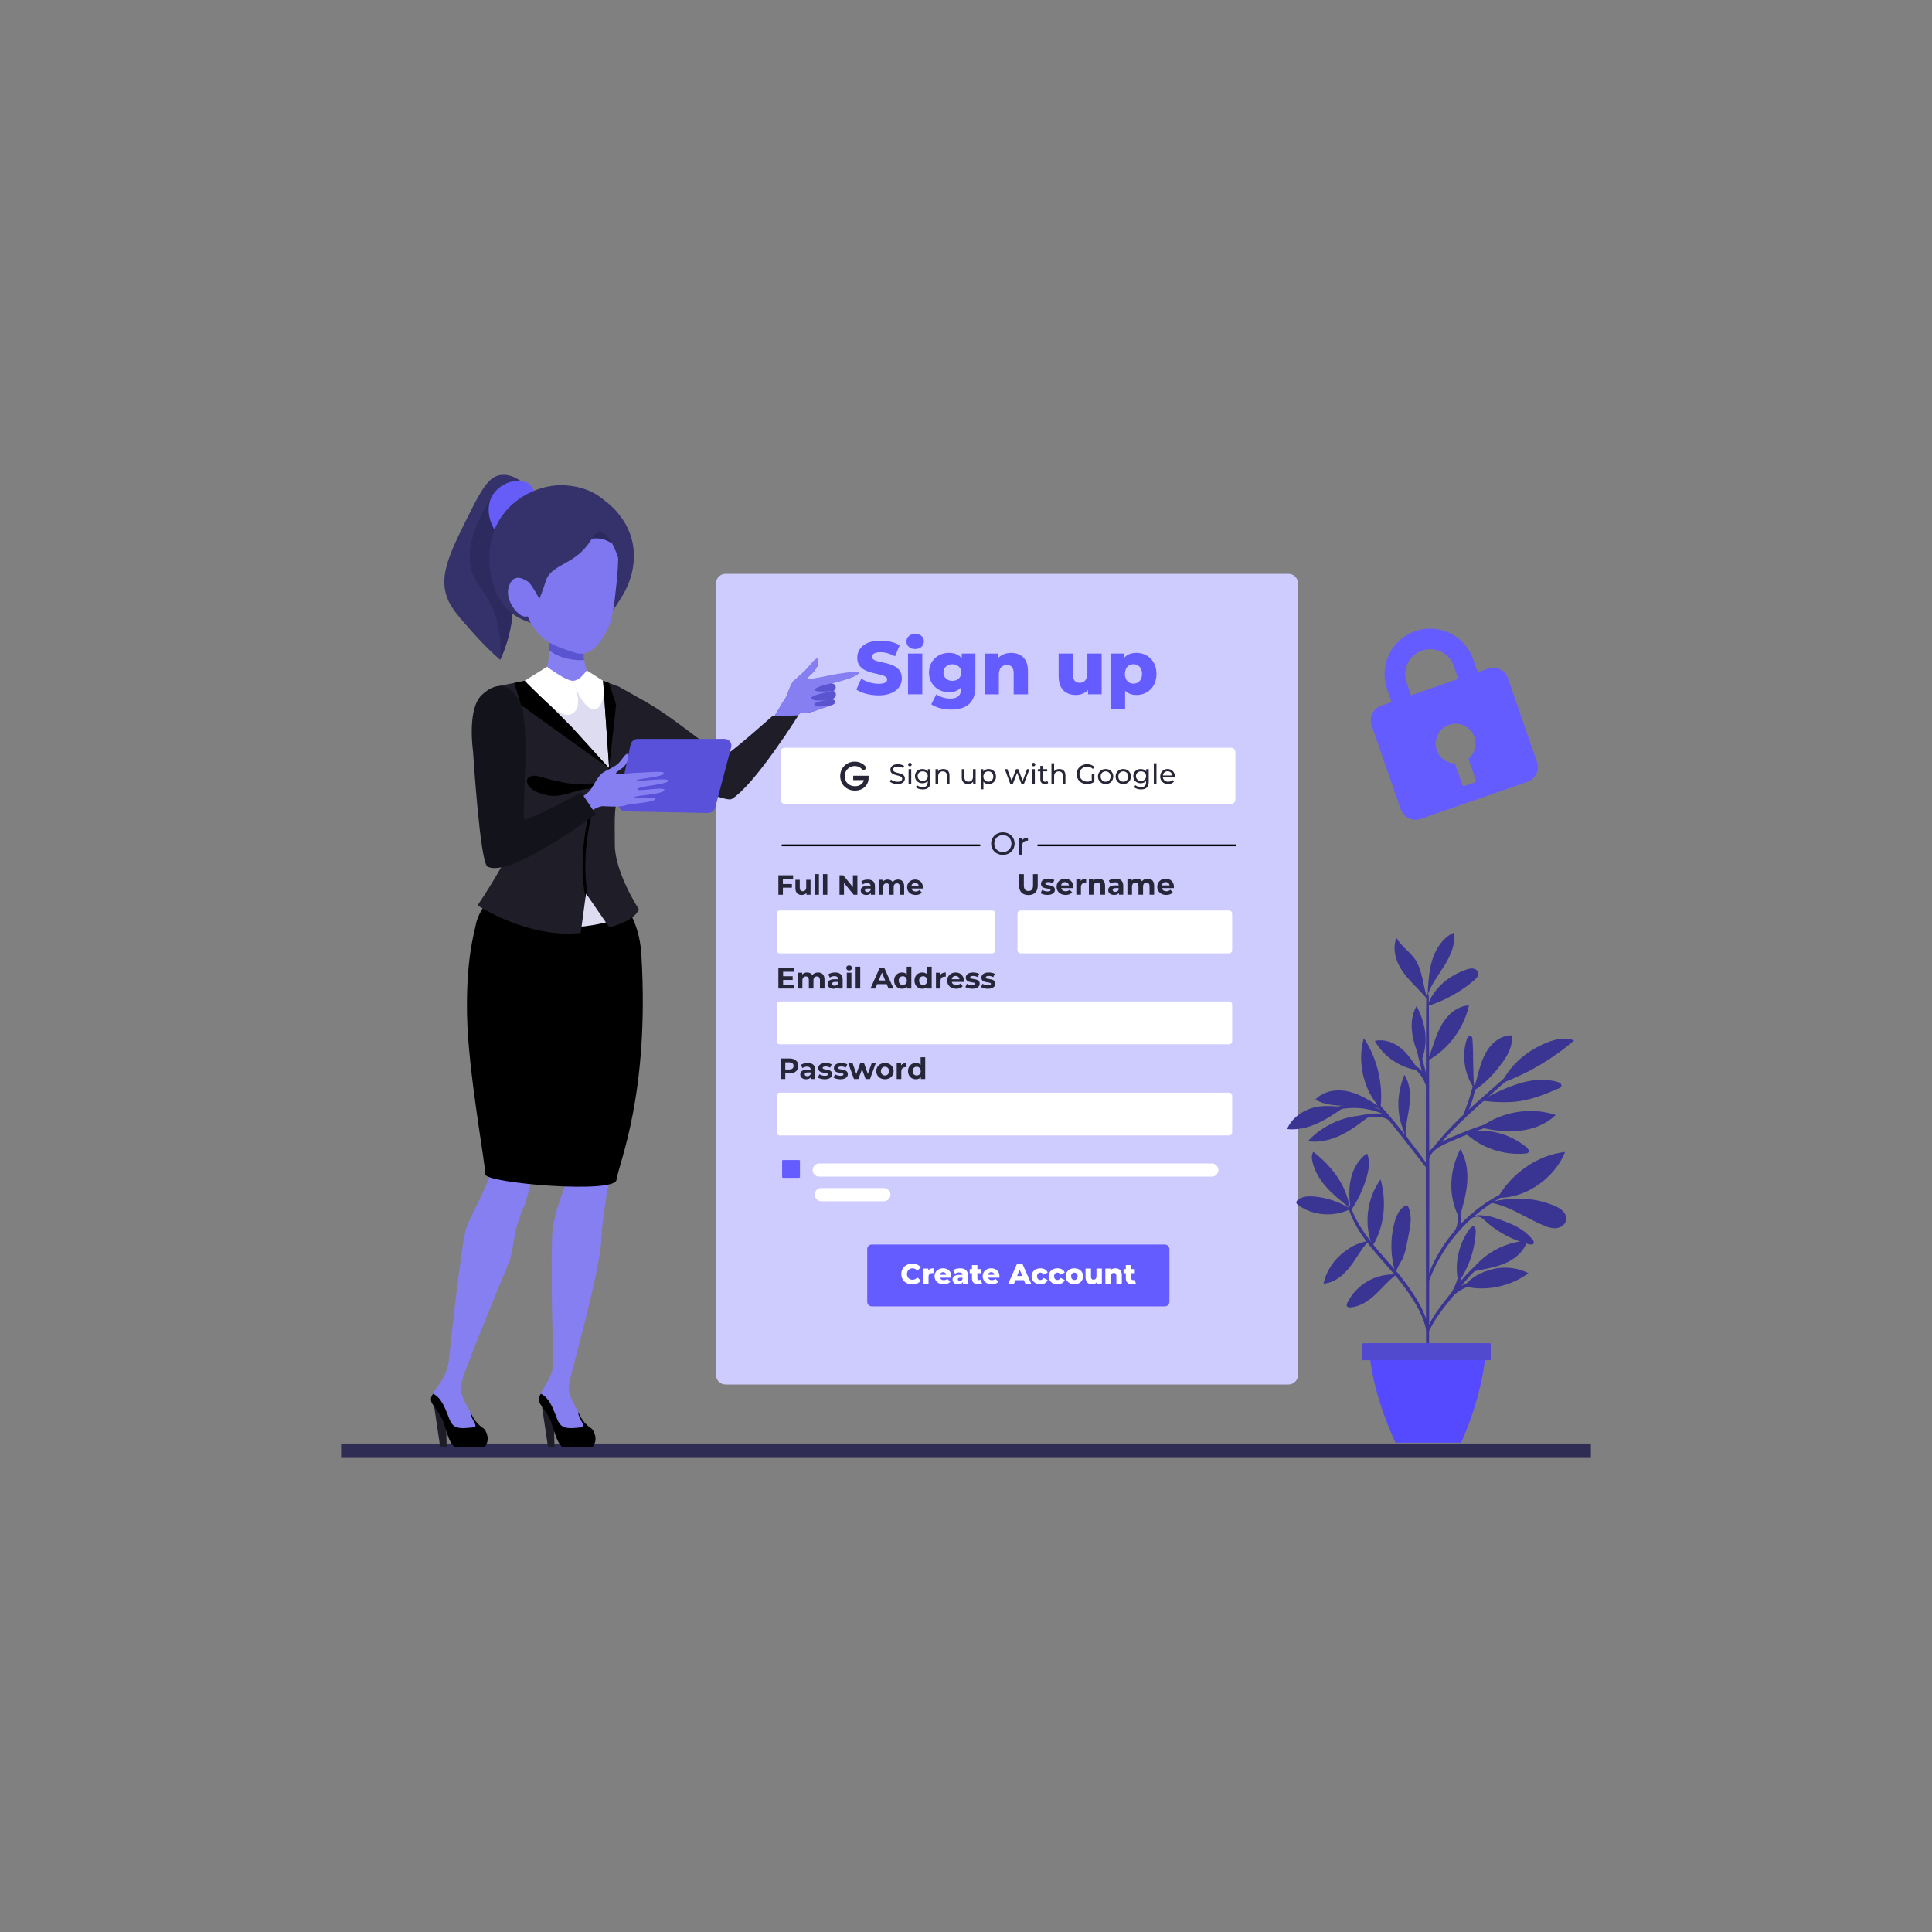 <svg xmlns="http://www.w3.org/2000/svg" xmlns:xlink="http://www.w3.org/1999/xlink" enable-background="new 0 0 2000 2000" viewBox="0 0 2000 2000" width="2000" height="2000"><rect x="0" y="0" width="2000" height="2000" fill="#808080" stroke="none"/><path fill="#cecbff" d="M1333.82,1433.21H751.1c-5.44,0-9.86-4.41-9.86-9.86V603.86c0-5.44,4.41-9.86,9.86-9.86h582.72      c5.44,0,9.86,4.41,9.86,9.86v819.49C1343.68,1428.8,1339.27,1433.21,1333.82,1433.21z" class="colorcbd9ff svgShape"/><path fill="#655cff" d="M886.49,713.84l5.06-11.36c4.83,3.19,11.68,5.37,17.98,5.37c6.38,0,8.87-1.79,8.87-4.44       c0-8.64-30.98-2.34-30.98-22.57c0-9.73,7.94-17.67,24.13-17.67c7.08,0,14.4,1.63,19.77,4.75l-4.75,11.44       c-5.21-2.8-10.35-4.2-15.1-4.2c-6.46,0-8.79,2.18-8.79,4.91c0,8.33,30.9,2.1,30.9,22.18c0,9.5-7.94,17.59-24.13,17.59       C900.5,719.83,891.63,717.42,886.49,713.84z" class="color5c80ff svgShape"/><path fill="#655cff" d="M938.34,664.03c0-4.44,3.58-7.86,9.03-7.86c5.45,0,9.03,3.19,9.03,7.63c0,4.67-3.58,8.09-9.03,8.09       C941.92,671.89,938.34,668.47,938.34,664.03z M939.97,676.56h14.79v42.18h-14.79V676.56z" class="color5c80ff svgShape"/><path fill="#655cff" d="M1009.71,676.56v34.48c0,15.96-9.03,23.5-24.75,23.5c-8.09,0-15.8-1.87-20.94-5.52l5.37-10.35       c3.5,2.8,9.26,4.51,14.24,4.51c7.94,0,11.28-3.58,11.28-10.2v-1.4c-2.88,3.35-7.16,4.98-12.53,4.98       c-11.21,0-20.7-7.94-20.7-20.39c0-12.38,9.5-20.32,20.7-20.32c5.84,0,10.35,1.87,13.23,5.84v-5.14H1009.71z M995.08,696.18       c0-5.14-3.89-8.56-9.18-8.56c-5.29,0-9.26,3.42-9.26,8.56c0,5.14,3.97,8.64,9.26,8.64       C991.19,704.82,995.08,701.31,995.08,696.18z" class="color5c80ff svgShape"/><path fill="#655cff" d="M1064.13,694.62v24.13h-14.79v-21.71c0-6.07-2.65-8.64-6.93-8.64c-4.75,0-8.41,2.96-8.41,9.96v20.39       h-14.79v-42.18h14.09v4.59c3.35-3.5,8.09-5.29,13.39-5.29C1056.58,675.86,1064.13,681.54,1064.13,694.62z" class="color5c80ff svgShape"/><path fill="#655cff" d="M1140.42,676.56v42.18h-14.09v-4.51c-3.19,3.5-7.71,5.21-12.53,5.21c-10.35,0-17.9-5.92-17.9-19.3v-23.58       h14.79v21.17c0,6.54,2.57,9.11,7,9.11c4.36,0,7.94-2.88,7.94-9.96v-20.32H1140.42z" class="color5c80ff svgShape"/><path fill="#655cff" d="M1197.17,697.65c0,13.39-9.26,21.79-20.7,21.79c-4.91,0-8.87-1.48-11.75-4.44v18.84h-14.79v-57.28h14.09       v4.2c2.8-3.35,6.93-4.91,12.46-4.91C1187.91,675.86,1197.17,684.27,1197.17,697.65z M1182.23,697.65       c0-6.38-3.89-10.04-8.87-10.04s-8.88,3.66-8.88,10.04c0,6.38,3.89,10.04,8.88,10.04S1182.23,704.04,1182.23,697.65z" class="color5c80ff svgShape"/><g class="color000000 svgShape"><path fill="#272638" d="M809.85,875.53c68.08,0,136.17,0,204.25,0c0.56,0,0.56-0.87,0-0.87c-68.08,0-136.17,0-204.25,0        C809.29,874.66,809.29,875.53,809.85,875.53L809.85,875.53z" class="color263238 svgShape"/><path d="M1014.1,876.03H809.85c-0.53,0-0.92-0.4-0.92-0.94s0.4-0.94,0.92-0.94h204.25c0.53,0,0.92,0.4,0.92,0.94        S1014.63,876.03,1014.1,876.03z M809.85,875.03l0,0.5L809.85,875.03C809.85,875.03,809.85,875.03,809.85,875.03z" class="color000000 svgShape"/></g><g class="color000000 svgShape"><path fill="#272638" d="M1074.66,875.53c68.08,0,136.17,0,204.25,0c0.56,0,0.56-0.87,0-0.87c-68.08,0-136.17,0-204.25,0        C1074.1,874.66,1074.1,875.53,1074.66,875.53L1074.66,875.53z" class="color263238 svgShape"/><path d="M1278.91,876.03h-204.25c-0.53,0-0.92-0.4-0.92-0.94s0.4-0.94,0.92-0.94h204.25c0.53,0,0.92,0.4,0.92,0.94        S1279.44,876.03,1278.91,876.03z M1074.66,875.03l0,0.5L1074.66,875.03L1074.66,875.03z" class="color000000 svgShape"/></g><g class="color000000 svgShape"><path fill="#272638" d="M1026.01,873.3c0-6.7,5.16-11.69,12.18-11.69c6.96,0,12.12,4.96,12.12,11.69s-5.16,11.69-12.12,11.69       C1031.17,885,1026.01,880,1026.01,873.3z M1047.05,873.3c0-5.06-3.79-8.79-8.85-8.79c-5.13,0-8.91,3.73-8.91,8.79       s3.79,8.79,8.91,8.79C1043.26,882.09,1047.05,878.36,1047.05,873.3z" class="color263238 svgShape"/><path fill="#272638" d="M1064.16,867.26v3.04c-0.26-0.03-0.49-0.03-0.72-0.03c-3.36,0-5.45,2.06-5.45,5.85v8.62h-3.13v-17.31h3       v2.91C1058.96,868.3,1061.12,867.26,1064.16,867.26z" class="color263238 svgShape"/></g><g class="color000000 svgShape"><path fill="#fff" d="M1274.5,832.17l-462.12,0c-2.42,0-4.38-1.96-4.38-4.38v-49.33c0-2.42,1.96-4.38,4.38-4.38l462.12,0        c2.42,0,4.38,1.96,4.38,4.38v49.33C1278.88,830.21,1276.92,832.17,1274.5,832.17z" class="colorffffff svgShape"/><path fill="#272638" d="M921.24,809.16l1.06-2.24c1.5,1.35,4.06,2.33,6.64,2.33c3.48,0,4.98-1.35,4.98-3.11         c0-4.92-12.2-1.81-12.2-9.29c0-3.11,2.42-5.75,7.71-5.75c2.36,0,4.8,0.63,6.47,1.78l-0.95,2.3         c-1.75-1.12-3.74-1.64-5.52-1.64c-3.42,0-4.89,1.44-4.89,3.19c0,4.92,12.2,1.84,12.2,9.23c0,3.08-2.47,5.72-7.79,5.72         C925.87,811.69,922.85,810.65,921.24,809.16z" class="color263238 svgShape"/><path fill="#272638" d="M940.06,791.5c0-1.01,0.81-1.81,1.87-1.81c1.07,0,1.87,0.78,1.87,1.75c0,1.04-0.78,1.84-1.87,1.84         C940.87,793.28,940.06,792.51,940.06,791.5z M940.55,796.22h2.76v15.25h-2.76V796.22z" class="color263238 svgShape"/><path fill="#272638" d="M963.16,796.22v13.17c0,5.38-2.73,7.82-7.91,7.82c-2.79,0-5.61-0.78-7.28-2.27l1.32-2.13         c1.41,1.21,3.62,1.99,5.87,1.99c3.6,0,5.23-1.67,5.23-5.12v-1.21c-1.32,1.58-3.31,2.36-5.49,2.36c-4.4,0-7.74-2.99-7.74-7.39         c0-4.4,3.34-7.36,7.74-7.36c2.27,0,4.34,0.83,5.64,2.5v-2.36H963.16z M960.46,803.44c0-2.96-2.19-4.95-5.24-4.95         c-3.08,0-5.26,1.99-5.26,4.95c0,2.93,2.19,4.97,5.26,4.97C958.27,808.41,960.46,806.37,960.46,803.44z" class="color263238 svgShape"/><path fill="#272638" d="M982.9,802.69v8.77h-2.76V803c0-2.99-1.5-4.46-4.11-4.46c-2.93,0-4.83,1.75-4.83,5.06v7.85h-2.76v-15.25         h2.64v2.3c1.12-1.55,3.08-2.44,5.49-2.44C980.29,796.07,982.9,798.2,982.9,802.69z" class="color263238 svgShape"/><path fill="#272638" d="M1009.99,796.22v15.25h-2.62v-2.3c-1.12,1.58-3.02,2.47-5.18,2.47c-3.94,0-6.56-2.16-6.56-6.64v-8.77         h2.76v8.46c0,2.99,1.5,4.49,4.11,4.49c2.88,0,4.72-1.78,4.72-5.06v-7.88H1009.99z" class="color263238 svgShape"/><path fill="#272638" d="M1031.05,803.84c0,4.69-3.25,7.8-7.71,7.8c-2.16,0-4.06-0.83-5.32-2.47v7.88h-2.76v-20.83h2.64v2.42         c1.24-1.7,3.19-2.56,5.44-2.56C1027.81,796.07,1031.05,799.18,1031.05,803.84z M1028.26,803.84c0-3.22-2.22-5.35-5.15-5.35         c-2.9,0-5.12,2.13-5.12,5.35c0,3.25,2.22,5.38,5.12,5.38C1026.05,809.22,1028.26,807.09,1028.26,803.84z" class="color263238 svgShape"/><path fill="#272638" d="M1065.7,796.22l-5.7,15.25h-2.65l-4.4-11.56l-4.46,11.56h-2.64l-5.67-15.25h2.62l4.43,12.14l4.6-12.14         h2.33l4.52,12.2l4.54-12.2H1065.7z" class="color263238 svgShape"/><path fill="#272638" d="M1068.01,791.5c0-1.01,0.81-1.81,1.87-1.81c1.06,0,1.87,0.78,1.87,1.75c0,1.04-0.78,1.84-1.87,1.84         C1068.82,793.28,1068.01,792.51,1068.01,791.5z M1068.51,796.22h2.76v15.25h-2.76V796.22z" class="color263238 svgShape"/><path fill="#272638" d="M1085.11,810.57c-0.83,0.72-2.1,1.07-3.34,1.07c-3.08,0-4.83-1.7-4.83-4.78v-8.37h-2.59v-2.27h2.59         v-3.34h2.76v3.34h4.38v2.27h-4.38v8.26c0,1.64,0.86,2.56,2.39,2.56c0.81,0,1.58-0.26,2.15-0.72L1085.11,810.57z" class="color263238 svgShape"/><path fill="#272638" d="M1102.92,802.69v8.77h-2.76V803c0-2.99-1.49-4.46-4.11-4.46c-2.93,0-4.83,1.75-4.83,5.06v7.85h-2.76         v-21.34h2.76v8.26c1.15-1.47,3.05-2.3,5.38-2.3C1100.3,796.07,1102.92,798.2,1102.92,802.69z" class="color263238 svgShape"/><path fill="#272638" d="M1130.14,801.28h2.76v7.85c-2.01,1.7-4.8,2.56-7.62,2.56c-6.18,0-10.73-4.34-10.73-10.3         c0-5.96,4.54-10.3,10.78-10.3c3.19,0,5.9,1.06,7.74,3.11l-1.78,1.78c-1.67-1.61-3.57-2.33-5.84-2.33         c-4.66,0-8.02,3.25-8.02,7.74c0,4.43,3.36,7.74,8,7.74c1.7,0,3.28-0.37,4.72-1.29V801.28z" class="color263238 svgShape"/><path fill="#272638" d="M1136.6,803.84c0-4.54,3.36-7.76,7.94-7.76c4.57,0,7.91,3.22,7.91,7.76c0,4.55-3.34,7.8-7.91,7.8         C1139.96,811.63,1136.6,808.38,1136.6,803.84z M1149.66,803.84c0-3.25-2.19-5.35-5.12-5.35c-2.94,0-5.15,2.1-5.15,5.35         c0,3.25,2.21,5.38,5.15,5.38C1147.47,809.22,1149.66,807.09,1149.66,803.84z" class="color263238 svgShape"/><path fill="#272638" d="M1154.87,803.84c0-4.54,3.36-7.76,7.94-7.76c4.57,0,7.91,3.22,7.91,7.76c0,4.55-3.34,7.8-7.91,7.8         C1158.24,811.63,1154.87,808.38,1154.87,803.84z M1167.93,803.84c0-3.25-2.19-5.35-5.12-5.35c-2.94,0-5.15,2.1-5.15,5.35         c0,3.25,2.21,5.38,5.15,5.38C1165.75,809.22,1167.93,807.09,1167.93,803.84z" class="color263238 svgShape"/><path fill="#272638" d="M1189.14,796.22v13.17c0,5.38-2.73,7.82-7.91,7.82c-2.79,0-5.61-0.78-7.27-2.27l1.32-2.13         c1.41,1.21,3.63,1.99,5.87,1.99c3.6,0,5.24-1.67,5.24-5.12v-1.21c-1.33,1.58-3.31,2.36-5.49,2.36c-4.4,0-7.74-2.99-7.74-7.39         c0-4.4,3.34-7.36,7.74-7.36c2.27,0,4.34,0.83,5.64,2.5v-2.36H1189.14z M1186.44,803.44c0-2.96-2.19-4.95-5.24-4.95         c-3.08,0-5.26,1.99-5.26,4.95c0,2.93,2.18,4.97,5.26,4.97C1184.25,808.41,1186.44,806.37,1186.44,803.44z" class="color263238 svgShape"/><path fill="#272638" d="M1194.41,790.12h2.76v21.34h-2.76V790.12z" class="color263238 svgShape"/><path fill="#272638" d="M1216.16,804.76h-12.37c0.35,2.68,2.51,4.46,5.52,4.46c1.78,0,3.28-0.6,4.4-1.84l1.52,1.78         c-1.38,1.61-3.48,2.47-6.01,2.47c-4.92,0-8.2-3.25-8.2-7.8c0-4.52,3.25-7.76,7.65-7.76c4.4,0,7.54,3.16,7.54,7.85         C1216.22,804.16,1216.19,804.5,1216.16,804.76z M1203.79,802.77h9.78c-0.29-2.56-2.22-4.37-4.89-4.37         C1206.04,798.4,1204.08,800.19,1203.79,802.77z" class="color263238 svgShape"/><g class="color000000 svgShape"><path fill="#272638" d="M883.23,803.05v4.5h11.04c-0.96,3.9-4.44,6.34-9.24,6.34c-6.16,0-10.64-4.39-10.64-10.45         c0-3.48,1.76-6.79,4.67-8.69c4.67-3.05,10.27-1.88,13.19,1.46c0.75,0.85,1.95,1.13,2.94,0.57l0,0         c1.25-0.71,1.6-2.41,0.65-3.48c-2.68-3.04-6.68-4.85-10.96-4.85c-8.61,0-15.1,6.44-15.1,14.99s6.56,14.99,15.26,14.99         c8.18,0,14.12-5.49,14.12-13.06v-2.32H883.23z" class="color263238 svgShape"/></g></g><g class="color000000 svgShape"><path fill="#272638" d="M810.44,909.84v5.33h9.33v3.74h-9.33v7.34h-4.67v-20.16h15.23v3.74H810.44z" class="color263238 svgShape"/><path fill="#272638" d="M839.08,910.76v15.49h-4.26v-1.84c-1.18,1.35-2.91,2.07-4.81,2.07c-3.89,0-6.62-2.19-6.62-6.97v-8.75h4.49       v8.09c0,2.59,1.15,3.74,3.14,3.74c2.07,0,3.57-1.32,3.57-4.18v-7.66H839.08z" class="color263238 svgShape"/><path fill="#272638" d="M843.26,904.88h4.49v21.37h-4.49V904.88z" class="color263238 svgShape"/><path fill="#272638" d="M851.93,904.88h4.49v21.37h-4.49V904.88z" class="color263238 svgShape"/><path fill="#272638" d="M887.56,906.09v20.16h-3.83l-10.05-12.24v12.24h-4.61v-20.16h3.86l10.02,12.24v-12.24H887.56z" class="color263238 svgShape"/><path fill="#272638" d="M905.74,917.41v8.84h-4.2v-1.93c-0.84,1.41-2.45,2.16-4.72,2.16c-3.63,0-5.79-2.01-5.79-4.69       c0-2.73,1.93-4.64,6.65-4.64h3.57c0-1.93-1.15-3.05-3.57-3.05c-1.64,0-3.34,0.55-4.46,1.44l-1.61-3.14       c1.7-1.21,4.2-1.87,6.68-1.87C903,910.53,905.74,912.72,905.74,917.41z M901.25,921.35v-1.58h-3.08c-2.1,0-2.76,0.78-2.76,1.81       c0,1.12,0.95,1.87,2.53,1.87C899.44,923.46,900.73,922.77,901.25,921.35z" class="color263238 svgShape"/><path fill="#272638" d="M935.99,917.38v8.87h-4.49v-8.18c0-2.5-1.12-3.66-2.94-3.66c-2.01,0-3.43,1.3-3.43,4.06v7.77h-4.49v-8.18       c0-2.5-1.06-3.66-2.94-3.66c-1.99,0-3.4,1.3-3.4,4.06v7.77h-4.49v-15.49h4.29v1.78c1.15-1.32,2.88-2.02,4.87-2.02       c2.16,0,4,0.84,5.1,2.53c1.24-1.58,3.25-2.53,5.59-2.53C933.34,910.53,935.99,912.66,935.99,917.38z" class="color263238 svgShape"/><path fill="#272638" d="M955.29,919.77h-11.72c0.43,1.93,2.07,3.11,4.43,3.11c1.64,0,2.82-0.49,3.89-1.5l2.39,2.59       c-1.44,1.64-3.6,2.5-6.39,2.5c-5.35,0-8.84-3.37-8.84-7.98c0-4.64,3.54-7.98,8.26-7.98c4.55,0,8.06,3.05,8.06,8.03       C955.38,918.91,955.32,919.4,955.29,919.77z M943.52,917.15h7.63c-0.32-1.96-1.78-3.22-3.8-3.22       C945.3,913.93,943.83,915.16,943.52,917.15z" class="color263238 svgShape"/><path fill="#272638" d="M822.27,1019.35v3.96h-16.5v-21.3h16.1v3.96h-11.2v4.62h9.89v3.84h-9.89v4.93H822.27z" class="color263238 svgShape"/><path fill="#272638" d="M853.54,1013.94v9.37h-4.75v-8.64c0-2.65-1.19-3.87-3.1-3.87c-2.13,0-3.62,1.37-3.62,4.29v8.22h-4.75       v-8.64c0-2.65-1.12-3.87-3.11-3.87c-2.1,0-3.59,1.37-3.59,4.29v8.22h-4.75v-16.37h4.53v1.89c1.22-1.4,3.04-2.13,5.14-2.13       c2.28,0,4.23,0.88,5.38,2.68c1.31-1.67,3.44-2.68,5.91-2.68C850.74,1006.69,853.54,1008.95,853.54,1013.94z" class="color263238 svgShape"/><path fill="#272638" d="M872.31,1013.97v9.34h-4.44v-2.04c-0.88,1.49-2.59,2.28-4.99,2.28c-3.83,0-6.12-2.13-6.12-4.96       c0-2.89,2.04-4.9,7.03-4.9h3.77c0-2.04-1.22-3.23-3.77-3.23c-1.73,0-3.53,0.58-4.72,1.52l-1.7-3.32       c1.8-1.28,4.44-1.98,7.06-1.98C869.41,1006.69,872.31,1009.01,872.31,1013.97z M867.56,1018.14v-1.67h-3.26       c-2.22,0-2.92,0.82-2.92,1.92c0,1.19,1,1.98,2.68,1.98C865.64,1020.36,867.01,1019.63,867.56,1018.14z" class="color263238 svgShape"/><path fill="#272638" d="M876.03,1002.01c0-1.49,1.19-2.65,2.95-2.65c1.76,0,2.95,1.1,2.95,2.55c0,1.58-1.19,2.74-2.95,2.74       C877.22,1004.66,876.03,1003.5,876.03,1002.01z M876.61,1006.94h4.75v16.37h-4.75V1006.94z" class="color263238 svgShape"/><path fill="#272638" d="M885.77,1000.73h4.75v22.58h-4.75V1000.73z" class="color263238 svgShape"/><path fill="#272638" d="M917.92,1018.75h-9.89l-1.89,4.56h-5.05l9.5-21.3h4.87l9.53,21.3h-5.17L917.92,1018.75z M916.37,1015       l-3.38-8.16l-3.38,8.16H916.37z" class="color263238 svgShape"/><path fill="#272638" d="M943.41,1000.73v22.58h-4.54v-1.89c-1.18,1.43-2.92,2.13-5.11,2.13c-4.63,0-8.19-3.29-8.19-8.43       c0-5.14,3.56-8.43,8.19-8.43c2.01,0,3.71,0.64,4.9,1.98v-7.95H943.41z M938.75,1015.12c0-2.83-1.83-4.54-4.17-4.54       c-2.37,0-4.2,1.7-4.2,4.54c0,2.83,1.83,4.53,4.2,4.53C936.93,1019.66,938.75,1017.96,938.75,1015.12z" class="color263238 svgShape"/><path fill="#272638" d="M964.48,1000.73v22.58h-4.53v-1.89c-1.19,1.43-2.92,2.13-5.11,2.13c-4.63,0-8.18-3.29-8.18-8.43       c0-5.14,3.56-8.43,8.18-8.43c2.01,0,3.72,0.64,4.9,1.98v-7.95H964.48z M959.82,1015.12c0-2.83-1.83-4.54-4.17-4.54       c-2.37,0-4.2,1.7-4.2,4.54c0,2.83,1.83,4.53,4.2,4.53C958,1019.66,959.82,1017.96,959.82,1015.12z" class="color263238 svgShape"/><path fill="#272638" d="M979.04,1006.69v4.38c-0.39-0.03-0.7-0.06-1.07-0.06c-2.62,0-4.35,1.43-4.35,4.57v7.73h-4.75v-16.37h4.54       v2.16C974.57,1007.52,976.51,1006.69,979.04,1006.69z" class="color263238 svgShape"/><path fill="#272638" d="M997.68,1016.46h-12.39c0.46,2.04,2.19,3.29,4.69,3.29c1.73,0,2.98-0.52,4.11-1.58l2.53,2.74       c-1.52,1.73-3.8,2.65-6.76,2.65c-5.66,0-9.34-3.56-9.34-8.43c0-4.9,3.74-8.43,8.74-8.43c4.81,0,8.52,3.23,8.52,8.49       C997.76,1015.55,997.7,1016.07,997.68,1016.46z M985.23,1013.69h8.06c-0.33-2.07-1.89-3.41-4.02-3.41       C987.11,1010.29,985.56,1011.59,985.23,1013.69z" class="color263238 svgShape"/><path fill="#272638" d="M999.36,1021.79l1.58-3.41c1.46,0.94,3.68,1.58,5.69,1.58c2.19,0,3.01-0.58,3.01-1.49       c0-2.68-9.89,0.06-9.89-6.48c0-3.1,2.8-5.3,7.58-5.3c2.25,0,4.75,0.52,6.3,1.43l-1.58,3.38c-1.61-0.91-3.23-1.22-4.72-1.22       c-2.13,0-3.04,0.67-3.04,1.52c0,2.8,9.89,0.09,9.89,6.54c0,3.04-2.83,5.2-7.73,5.2       C1003.68,1023.55,1000.88,1022.79,999.36,1021.79z" class="color263238 svgShape"/><path fill="#272638" d="M1015.53,1021.79l1.58-3.41c1.46,0.94,3.68,1.58,5.69,1.58c2.19,0,3.01-0.58,3.01-1.49       c0-2.68-9.89,0.06-9.89-6.48c0-3.1,2.8-5.3,7.58-5.3c2.25,0,4.75,0.52,6.3,1.43l-1.58,3.38c-1.61-0.91-3.23-1.22-4.72-1.22       c-2.13,0-3.04,0.67-3.04,1.52c0,2.8,9.89,0.09,9.89,6.54c0,3.04-2.83,5.2-7.73,5.2       C1019.85,1023.55,1017.05,1022.79,1015.53,1021.79z" class="color263238 svgShape"/><g class="color000000 svgShape"><path fill="#272638" d="M826.46,1103.44c0,4.74-3.56,7.7-9.25,7.7h-4.29v5.87H808v-21.29h9.22       C822.9,1095.72,826.46,1098.67,826.46,1103.44z M821.47,1103.44c0-2.34-1.52-3.71-4.53-3.71h-4.01v7.39h4.01       C819.95,1107.12,821.47,1105.75,821.47,1103.44z" class="color263238 svgShape"/><path fill="#272638" d="M843.96,1107.67v9.34h-4.44v-2.04c-0.88,1.49-2.59,2.28-4.99,2.28c-3.83,0-6.11-2.13-6.11-4.96       c0-2.89,2.04-4.89,7.03-4.89h3.77c0-2.04-1.22-3.22-3.77-3.22c-1.73,0-3.53,0.57-4.71,1.52l-1.7-3.32       c1.8-1.28,4.44-1.98,7.06-1.98C841.07,1100.4,843.96,1102.71,843.96,1107.67z M839.22,1111.84v-1.67h-3.25       c-2.22,0-2.92,0.82-2.92,1.92c0,1.19,1,1.98,2.68,1.98C837.3,1114.05,838.67,1113.33,839.22,1111.84z" class="color263238 svgShape"/><path fill="#272638" d="M846.68,1115.49l1.58-3.41c1.46,0.95,3.68,1.59,5.69,1.59c2.19,0,3.01-0.58,3.01-1.49       c0-2.68-9.89,0.06-9.89-6.48c0-3.11,2.8-5.29,7.57-5.29c2.25,0,4.75,0.52,6.3,1.43l-1.58,3.37c-1.61-0.91-3.22-1.21-4.72-1.21       c-2.13,0-3.04,0.67-3.04,1.52c0,2.8,9.89,0.09,9.89,6.54c0,3.04-2.83,5.2-7.73,5.2C851,1117.25,848.2,1116.49,846.68,1115.49z" class="color263238 svgShape"/><path fill="#272638" d="M862.84,1115.49l1.58-3.41c1.46,0.95,3.68,1.59,5.69,1.59c2.19,0,3.01-0.58,3.01-1.49       c0-2.68-9.89,0.06-9.89-6.48c0-3.11,2.8-5.29,7.57-5.29c2.25,0,4.75,0.52,6.3,1.43l-1.58,3.37c-1.61-0.91-3.22-1.21-4.72-1.21       c-2.13,0-3.04,0.67-3.04,1.52c0,2.8,9.89,0.09,9.89,6.54c0,3.04-2.83,5.2-7.73,5.2       C867.16,1117.25,864.36,1116.49,862.84,1115.49z" class="color263238 svgShape"/><path fill="#272638" d="M906.56,1100.64l-5.93,16.37h-4.56l-3.68-10.16l-3.8,10.16h-4.56l-5.9-16.37h4.47l3.86,11.08l4.01-11.08       h4.02l3.89,11.08l3.98-11.08H906.56z" class="color263238 svgShape"/><path fill="#272638" d="M907.12,1108.82c0-4.93,3.8-8.43,9-8.43s8.97,3.5,8.97,8.43s-3.77,8.43-8.97,8.43       S907.12,1113.75,907.12,1108.82z M920.29,1108.82c0-2.83-1.8-4.53-4.17-4.53c-2.37,0-4.2,1.7-4.2,4.53s1.83,4.53,4.2,4.53       C918.49,1113.36,920.29,1111.65,920.29,1108.82z" class="color263238 svgShape"/><path fill="#272638" d="M938.43,1100.4v4.38c-0.39-0.03-0.7-0.06-1.06-0.06c-2.62,0-4.35,1.43-4.35,4.56v7.73h-4.75v-16.37h4.53       v2.16C933.96,1101.22,935.91,1100.4,938.43,1100.4z" class="color263238 svgShape"/><path fill="#272638" d="M957.78,1094.44v22.57h-4.53v-1.89c-1.18,1.43-2.92,2.13-5.11,2.13c-4.62,0-8.18-3.28-8.18-8.43       s3.56-8.43,8.18-8.43c2.01,0,3.71,0.64,4.9,1.98v-7.94H957.78z M953.13,1108.82c0-2.83-1.83-4.53-4.17-4.53       c-2.37,0-4.2,1.7-4.2,4.53s1.83,4.53,4.2,4.53C951.3,1113.36,953.13,1111.65,953.13,1108.82z" class="color263238 svgShape"/></g><g class="color000000 svgShape"><path fill="#655cff" d="M1205.79,1352.36l-303.27,0c-2.64,0-4.78-2.14-4.78-4.78v-54.47c0-2.64,2.14-4.78,4.78-4.78h303.27        c2.64,0,4.78,2.14,4.78,4.78v54.47C1210.57,1350.22,1208.43,1352.36,1205.79,1352.36z" class="color5c80ff svgShape"/><path fill="#fff" d="M933,1318.9c0-6.3,4.82-10.76,11.38-10.76c3.81,0,6.88,1.39,8.9,3.9l-3.72,3.37        c-1.3-1.57-2.9-2.43-4.88-2.43c-3.4,0-5.76,2.36-5.76,5.91c0,3.54,2.37,5.91,5.76,5.91c1.98,0,3.58-0.86,4.88-2.42l3.72,3.37        c-2.01,2.51-5.08,3.9-8.9,3.9C937.81,1329.65,933,1325.19,933,1318.9z" class="colorffffff svgShape"/><path fill="#fff" d="M966.32,1312.95v5.06c-0.5-0.06-0.86-0.09-1.27-0.09c-2.28,0-3.84,1.15-3.84,3.96v7.36h-5.61v-16.02h5.35        v1.92C962.09,1313.7,963.95,1312.95,966.32,1312.95z" class="colorffffff svgShape"/><path fill="#fff" d="M984.75,1322.65h-11.64c0.47,1.62,1.86,2.57,3.93,2.57c1.57,0,2.6-0.45,3.69-1.39l2.95,3.07        c-1.54,1.71-3.78,2.6-6.83,2.6c-5.7,0-9.4-3.52-9.4-8.31c0-4.82,3.75-8.24,8.81-8.24c4.73,0,8.57,3.02,8.57,8.31        C984.84,1321.67,984.78,1322.2,984.75,1322.65z M973.02,1319.69h6.56c-0.29-1.68-1.54-2.75-3.28-2.75        C974.55,1316.94,973.34,1318.01,973.02,1319.69z" class="colorffffff svgShape"/><path fill="#fff" d="M1002,1320.34v8.9h-5.23v-2.07c-0.8,1.54-2.39,2.34-4.73,2.34c-3.84,0-5.97-2.16-5.97-4.94        c0-2.95,2.16-4.79,7.12-4.79h3.19c-0.09-1.62-1.18-2.54-3.4-2.54c-1.54,0-3.25,0.53-4.34,1.39l-1.89-3.81        c1.83-1.21,4.55-1.86,7.06-1.86C999.01,1312.95,1002,1315.26,1002,1320.34z M996.38,1324.1v-1.39h-2.42        c-1.8,0-2.45,0.65-2.45,1.62c0,0.95,0.77,1.63,2.1,1.63C994.84,1325.96,995.94,1325.36,996.38,1324.1z" class="colorffffff svgShape"/><path fill="#fff" d="M1016.58,1328.59c-0.98,0.62-2.42,0.92-3.9,0.92c-4.11,0-6.5-2.01-6.5-6.12v-5.38h-2.34v-4.2h2.34v-4.17        h5.61v4.17h3.66v4.2h-3.66v5.32c0,1.18,0.68,1.83,1.68,1.83c0.62,0,1.24-0.18,1.71-0.5L1016.58,1328.59z" class="colorffffff svgShape"/><path fill="#fff" d="M1034.54,1322.65h-11.64c0.47,1.62,1.86,2.57,3.93,2.57c1.57,0,2.6-0.45,3.69-1.39l2.95,3.07        c-1.53,1.71-3.78,2.6-6.82,2.6c-5.7,0-9.4-3.52-9.4-8.31c0-4.82,3.75-8.24,8.8-8.24c4.73,0,8.57,3.02,8.57,8.31        C1034.63,1321.67,1034.57,1322.2,1034.54,1322.65z M1022.81,1319.69h6.56c-0.3-1.68-1.54-2.75-3.28-2.75        C1024.35,1316.94,1023.13,1318.01,1022.81,1319.69z" class="colorffffff svgShape"/><path fill="#fff" d="M1059.94,1325.22h-8.75l-1.63,4.02h-5.96l9.13-20.68h5.76l9.16,20.68h-6.09L1059.94,1325.22z         M1058.22,1320.91l-2.66-6.62l-2.66,6.62H1058.22z" class="colorffffff svgShape"/><path fill="#fff" d="M1067.87,1321.2c0-4.82,3.81-8.24,9.19-8.24c3.63,0,6.41,1.63,7.51,4.4l-4.35,2.22        c-0.77-1.51-1.89-2.16-3.19-2.16c-1.95,0-3.49,1.36-3.49,3.78c0,2.48,1.54,3.84,3.49,3.84c1.3,0,2.42-0.65,3.19-2.16        l4.35,2.22c-1.1,2.78-3.87,4.4-7.51,4.4C1071.68,1329.51,1067.87,1326.08,1067.87,1321.2z" class="colorffffff svgShape"/><path fill="#fff" d="M1085.51,1321.2c0-4.82,3.81-8.24,9.19-8.24c3.63,0,6.41,1.63,7.51,4.4l-4.35,2.22        c-0.77-1.51-1.89-2.16-3.19-2.16c-1.95,0-3.49,1.36-3.49,3.78c0,2.48,1.54,3.84,3.49,3.84c1.3,0,2.42-0.65,3.19-2.16        l4.35,2.22c-1.1,2.78-3.87,4.4-7.51,4.4C1089.32,1329.51,1085.51,1326.08,1085.51,1321.2z" class="colorffffff svgShape"/><path fill="#fff" d="M1103.14,1321.2c0-4.82,3.81-8.24,9.04-8.24c5.29,0,9.04,3.43,9.04,8.24c0,4.85-3.75,8.31-9.04,8.31        C1106.95,1329.51,1103.14,1326.04,1103.14,1321.2z M1115.55,1321.2c0-2.42-1.45-3.78-3.37-3.78c-1.89,0-3.37,1.36-3.37,3.78        c0,2.46,1.47,3.84,3.37,3.84C1114.1,1325.04,1115.55,1323.65,1115.55,1321.2z" class="colorffffff svgShape"/><path fill="#fff" d="M1140.65,1313.22v16.02h-5.35v-1.71c-1.21,1.33-2.93,1.98-4.75,1.98c-3.93,0-6.8-2.25-6.8-7.33v-8.95        h5.62v8.04c0,2.48,0.97,3.46,2.66,3.46c1.66,0,3.02-1.1,3.02-3.78v-7.71H1140.65z" class="colorffffff svgShape"/><path fill="#fff" d="M1161.3,1320.08v9.16h-5.62v-8.24c0-2.3-1.01-3.28-2.63-3.28c-1.8,0-3.19,1.12-3.19,3.78v7.74h-5.62        v-16.02h5.35v1.74c1.27-1.33,3.07-2.01,5.08-2.01C1158.43,1312.95,1161.3,1315.11,1161.3,1320.08z" class="colorffffff svgShape"/><path fill="#fff" d="M1175.85,1328.59c-0.98,0.62-2.42,0.92-3.9,0.92c-4.11,0-6.5-2.01-6.5-6.12v-5.38h-2.33v-4.2h2.33v-4.17        h5.62v4.17h3.66v4.2h-3.66v5.32c0,1.18,0.68,1.83,1.69,1.83c0.62,0,1.24-0.18,1.71-0.5L1175.85,1328.59z" class="colorffffff svgShape"/></g><g class="color000000 svgShape"><path fill="#272638" d="M1054.95,916.82v-11.93h4.93v11.75c0,4.05,1.77,5.72,4.75,5.72c3.01,0,4.74-1.68,4.74-5.72v-11.75h4.87       v11.93c0,6.27-3.59,9.74-9.65,9.74C1058.54,926.56,1054.95,923.09,1054.95,916.82z" class="color263238 svgShape"/><path fill="#272638" d="M1077.22,924.67l1.58-3.41c1.46,0.94,3.68,1.58,5.69,1.58c2.2,0,3.01-0.58,3.01-1.49       c0-2.68-9.89,0.06-9.89-6.49c0-3.1,2.8-5.3,7.58-5.3c2.25,0,4.75,0.52,6.3,1.43l-1.59,3.38c-1.61-0.91-3.22-1.22-4.72-1.22       c-2.13,0-3.04,0.67-3.04,1.52c0,2.8,9.89,0.09,9.89,6.55c0,3.04-2.83,5.21-7.73,5.21       C1081.55,926.44,1078.74,925.68,1077.22,924.67z" class="color263238 svgShape"/><path fill="#272638" d="M1110.94,919.35h-12.39c0.46,2.04,2.19,3.29,4.69,3.29c1.74,0,2.98-0.52,4.11-1.58l2.53,2.74       c-1.52,1.74-3.81,2.65-6.76,2.65c-5.66,0-9.35-3.56-9.35-8.43c0-4.9,3.74-8.43,8.74-8.43c4.81,0,8.52,3.23,8.52,8.5       C1111.03,918.43,1110.97,918.95,1110.94,919.35z M1098.48,916.57h8.07c-0.34-2.07-1.89-3.41-4.02-3.41       C1100.37,913.17,1098.82,914.47,1098.48,916.57z" class="color263238 svgShape"/><path fill="#272638" d="M1124.38,909.57v4.39c-0.4-0.03-0.7-0.06-1.07-0.06c-2.62,0-4.35,1.43-4.35,4.57v7.73h-4.75v-16.38h4.54       v2.16C1119.9,910.39,1121.85,909.57,1124.38,909.57z" class="color263238 svgShape"/><path fill="#272638" d="M1143.96,916.82v9.38h-4.74v-8.65c0-2.65-1.22-3.87-3.32-3.87c-2.28,0-3.93,1.4-3.93,4.42v8.1h-4.75       v-16.38h4.54v1.92c1.28-1.4,3.2-2.16,5.42-2.16C1141.04,909.57,1143.96,911.82,1143.96,916.82z" class="color263238 svgShape"/><path fill="#272638" d="M1162.76,916.85v9.35h-4.44v-2.04c-0.89,1.49-2.59,2.28-5,2.28c-3.83,0-6.12-2.13-6.12-4.96       c0-2.89,2.04-4.9,7.04-4.9h3.77c0-2.04-1.22-3.23-3.77-3.23c-1.74,0-3.54,0.58-4.72,1.52l-1.71-3.32       c1.8-1.28,4.45-1.98,7.07-1.98C1159.87,909.57,1162.76,911.89,1162.76,916.85z M1158.01,921.02v-1.67h-3.26       c-2.22,0-2.92,0.82-2.92,1.92c0,1.19,1,1.98,2.68,1.98C1156.09,923.24,1157.46,922.51,1158.01,921.02z" class="color263238 svgShape"/><path fill="#272638" d="M1194.74,916.82v9.38h-4.75v-8.65c0-2.65-1.19-3.87-3.1-3.87c-2.13,0-3.62,1.37-3.62,4.29v8.22h-4.75       v-8.65c0-2.65-1.13-3.87-3.1-3.87c-2.1,0-3.59,1.37-3.59,4.29v8.22h-4.75v-16.38h4.54v1.89c1.22-1.4,3.04-2.13,5.15-2.13       c2.28,0,4.23,0.89,5.39,2.68c1.31-1.67,3.44-2.68,5.91-2.68C1191.93,909.57,1194.74,911.82,1194.74,916.82z" class="color263238 svgShape"/><path fill="#272638" d="M1215.15,919.35h-12.39c0.46,2.04,2.19,3.29,4.69,3.29c1.74,0,2.98-0.52,4.11-1.58l2.53,2.74       c-1.52,1.74-3.81,2.65-6.76,2.65c-5.66,0-9.35-3.56-9.35-8.43c0-4.9,3.74-8.43,8.74-8.43c4.81,0,8.52,3.23,8.52,8.5       C1215.24,918.43,1215.18,918.95,1215.15,919.35z M1202.7,916.57h8.07c-0.34-2.07-1.89-3.41-4.02-3.41       C1204.59,913.17,1203.04,914.47,1202.7,916.57z" class="color263238 svgShape"/></g><g class="color000000 svgShape"><path fill="#fff" d="M1027.21,986.88H807.18c-1.73,0-3.14-1.4-3.14-3.14v-38.06c0-1.73,1.4-3.14,3.14-3.14h220.04       c1.73,0,3.14,1.4,3.14,3.14v38.06C1030.35,985.48,1028.94,986.88,1027.21,986.88z" class="colorffffff svgShape"/></g><g class="color000000 svgShape"><path fill="#fff" d="M1272.36,1081.02H807.18c-1.73,0-3.14-1.4-3.14-3.14v-38.06c0-1.73,1.4-3.14,3.14-3.14h465.19       c1.73,0,3.14,1.4,3.14,3.14v38.06C1275.5,1079.62,1274.1,1081.02,1272.36,1081.02z" class="colorffffff svgShape"/></g><g class="color000000 svgShape"><path fill="#fff" d="M1272.36,1175.41l-465.19,0c-1.73,0-3.14-1.4-3.14-3.14v-38.06c0-1.73,1.4-3.14,3.14-3.14l465.19,0       c1.73,0,3.14,1.4,3.14,3.14v38.06C1275.5,1174,1274.1,1175.41,1272.36,1175.41z" class="colorffffff svgShape"/></g><g class="color000000 svgShape"><path fill="#fff" d="M1272.36,986.88h-215.89c-1.73,0-3.14-1.4-3.14-3.14l0-38.06c0-1.73,1.4-3.14,3.14-3.14h215.89       c1.73,0,3.14,1.4,3.14,3.14v38.06C1275.5,985.48,1274.1,986.88,1272.36,986.88z" class="colorffffff svgShape"/></g><g class="color000000 svgShape"><path fill="#655cff" d="M827.11,1219.3h-16.49c-0.55,0-0.99-0.44-0.99-0.99l0-16.49c0-0.55,0.44-0.99,0.99-0.99h16.49       c0.55,0,0.99,0.44,0.99,0.99v16.49C828.11,1218.86,827.66,1219.3,827.11,1219.3z" class="color5c80ff svgShape"/></g><g class="color000000 svgShape"><path fill="#fff" d="M1254.42,1218.04l-406.31,0c-3.76,0-6.81-3.05-6.81-6.81l0,0c0-3.76,3.05-6.81,6.81-6.81h406.31       c3.76,0,6.81,3.05,6.81,6.81l0,0C1261.23,1214.99,1258.18,1218.04,1254.42,1218.04z" class="colorffffff svgShape"/></g><g class="color000000 svgShape"><path fill="#fff" d="M914.96,1243.52H850.2c-3.76,0-6.81-3.05-6.81-6.81l0,0c0-3.76,3.05-6.81,6.81-6.81h64.76       c3.76,0,6.81,3.05,6.81,6.81l0,0C921.77,1240.47,918.72,1243.52,914.96,1243.52z" class="colorffffff svgShape"/></g></g><g class="color000000 svgShape"><rect width="1293.77" height="14.1" x="353.12" y="1494.37" fill="#2f2d54" class="color2d3154 svgShape"/></g><g class="color000000 svgShape"><path fill="#3a3493" d="M1398.24,1251.42c-11.13-6.99-23.88-11.38-36.96-12.72c-6.04-0.62-12.64-0.44-17.48,3.21          c-1.03,0.78-2.03,1.92-1.8,3.19c0.17,0.93,0.96,1.61,1.71,2.18C1358.74,1258.76,1381.49,1260.21,1398.24,1251.42" class="color348c93 svgShape"/><path fill="#3a3493" d="M1397.29,1250.37c-8.37-6.53-16.78-13.1-23.87-21c-7.09-7.9-12.85-17.28-14.97-27.68          c-0.64-3.15-0.84-6.76,1.18-9.26C1378.66,1207.29,1393.61,1226.51,1397.29,1250.37" class="color348c93 svgShape"/><path fill="#3a3493" d="M1398.04,1251.28c-1.43-10.41-1.95-21.11,0.44-31.34c2.39-10.23,7.96-20.02,16.69-25.86          c3.29,7.68,1.87,16.54-0.44,24.57c-3.58,12.41-9.19,24.23-16.55,34.85" class="color348c93 svgShape"/><path fill="#3a3493" d="M1416.69,1284.7c-11.32,1.38-21.18,7.34-29.64,15c-8.45,7.66-14.46,17.97-16.95,29.1          c11.11-0.69,20.53-8.52,27.36-17.3c6.83-8.78,11.57-18.42,19.07-26.63" class="color348c93 svgShape"/><path fill="#3a3493" d="M1420.74,1290.04c-9.12-22.46-5.82-49.53,8.44-69.15C1435.63,1243.84,1433.27,1269.76,1420.74,1290.04" class="color348c93 svgShape"/><path fill="#3a3493" d="M1445.39,1319.39c-10.28-0.64-20.72,1.81-29.65,6.95c-8.92,5.14-16.29,12.94-20.9,22.15          c-0.63,1.25-1.18,2.84-0.34,3.96c0.73,0.97,2.14,1.06,3.35,0.99c9.96-0.65,18.79-6.64,26.07-13.46          c7.28-6.82,13.63-14.71,21.68-20.61" class="color348c93 svgShape"/><path fill="#3a3493" d="M1444.6,1317.79c-5.3-16.96-5.63-35.44-0.94-52.58c1.85-6.77,4.96-13.89,11.22-17.07          c0.53-0.27,1.16-0.51,1.72-0.3c0.53,0.2,0.84,0.75,1.08,1.26c2.23,4.65,2.88,9.93,2.65,15.09          c-0.23,5.15-1.3,10.23-2.36,15.27c-1.97,9.33-3.02,19.36-8.14,27.41c-1.22,1.91-2.29,3.97-3.25,6.02          c-0.97,2.05-0.98,2.77-1.86,4.39" class="color348c93 svgShape"/><path fill="#3a3493" d="M1509.84,1327.51c-4.83-18.38,0.3-40.67,11.88-55.74c0.85-1.11,1.98-2.3,3.38-2.17          c2.13,0.2,2.69,3.04,2.59,5.18C1526.85,1293.56,1520.58,1312.08,1509.84,1327.51" class="color348c93 svgShape"/><path fill="#3a3493" d="M1515.72,1331.53c22.34,5.81,47.96,0.16,66.54-13.53c-11.01-5.58-23.99-7.17-36.02-4.42          C1534.21,1316.33,1523.21,1321.72,1515.72,1331.53" class="color348c93 svgShape"/><path fill="#3a3493" d="M1520.68,1319.29c12.51-20.4,36.49-33.71,60.39-34.92c-2.75,9.72-10.74,17.27-19.75,21.84          c-9.01,4.56-19.07,6.55-28.99,8.48C1528.47,1315.44,1523.18,1316.26,1520.68,1319.29" class="color348c93 svgShape"/><path fill="#3a3493" d="M1511.08,1259.89c3.39-11.61,6.79-23.31,7.72-35.37c0.93-12.05-0.79-24.64-7.04-34.98          c-11.69,22.61-12.87,49.03-1.03,71.56" class="color348c93 svgShape"/><path fill="#3a3493" d="M1550.42,1240.01c13.67-24.84,41.54-44.67,69.75-47.45          C1609.29,1219.65,1579.62,1240.59,1550.42,1240.01" class="color348c93 svgShape"/><path fill="#3a3493" d="M1541.83,1244.87c20.38,3.1,37.74,16.12,56.79,24.01c4.07,1.69,8.47,3.03,12.84,2.46          c4.37-0.57,8.68-3.51,9.66-7.8c0.81-3.57-0.81-7.36-3.37-9.97c-2.56-2.62-5.94-4.25-9.32-5.66          c-20.74-8.64-42.99-8.85-64.84-3.61" class="color348c93 svgShape"/><path fill="#3a3493" d="M1530.03,1259.17c4.61,1.32,6.19,3.71,9.84,6.82c12.4,10.56,27.26,18.19,43.06,22.12          c1.65,0.41,3.8,0.57,4.62-0.91c0.71-1.3-0.19-2.87-1.11-4.03c-6.62-8.28-16.06-13.95-26-17.65          c-9.94-3.7-18.55-8.16-30.41-7.2" class="color348c93 svgShape"/><path fill="#3a3493" d="M1516.72,1172.84c16.57,15.47,39.91,23.41,62.48,21.26c1.03-0.1,2.15-0.26,2.84-1.02          c1.57-1.71-0.31-4.35-2.15-5.78C1561.53,1172.97,1539.28,1167.03,1516.72,1172.84" class="color348c93 svgShape"/><path fill="#3a3493" d="M1532.5,1167.06c21.91-16.42,51.94-21.38,77.96-12.86c-9.82,9.68-23.44,14.88-37.15,16.31          C1559.6,1171.94,1545.87,1170.42,1532.5,1167.06" class="color348c93 svgShape"/><path fill="#3a3493" d="M1526.23,1127.39c-1.8-18.34-0.63-32.81-1.91-51.23c-0.1-1.47-0.42-3.24-1.79-3.77          c-1.92-0.74-3.52,1.62-4.14,3.57c-5.46,16.98-2.48,36.46,7.82,51.02" class="color348c93 svgShape"/><path fill="#3a3493" d="M1524.91,1129.42c12.43-7.69,21.75-17.72,30.37-29.52c6-8.21,11.06-18.04,9.69-28.12          c-8.42-0.17-16.43,4.48-21.91,10.88c-5.48,6.4-8.74,14.4-11.17,22.47C1529.47,1113.2,1527.77,1121.49,1524.91,1129.42" class="color348c93 svgShape"/><path fill="#3a3493" d="M1554.75,1121.13c27.27-10.09,52.72-25.09,74.75-44.07c-8.93-3.6-19.15-1.44-28.08,2.16          c-20.39,8.23-37.06,22.13-47.06,41.72" class="color348c93 svgShape"/><path fill="#3a3493" d="M1533.3,1139.45c13.8,1.51,27.81,2.49,41.5,0.2c13.46-2.25,26.17-7.58,38.75-12.87          c1.04-0.44,2.18-0.96,2.63-2c0.5-1.12-0.03-2.49-0.94-3.32c-0.91-0.82-2.12-1.22-3.3-1.55c-13.67-3.82-28.42-2.03-41.87,2.5          C1556.62,1126.95,1545.59,1132.34,1533.3,1139.45" class="color348c93 svgShape"/><path fill="#3a3493" d="M1454.51,1173.46c-9.41-19-8.8-41.18-0.67-60.76c5.72,8.72,6.42,19.83,5.38,30.21          c-1.05,10.38-4.21,21.06-4.41,31.5" class="color348c93 svgShape"/><path fill="#3a3493" d="M1416.91,1154.5c-23.5-0.45-47.02,9.57-62.97,26.83c11.73,1.84,23.81-1.18,34.48-6.39          c10.67-5.21,20.15-12.52,29.55-19.78" class="color348c93 svgShape"/><path fill="#3a3493" d="M1391.62,1146.04c-11.5-0.93-22.56-2.36-33.62,1.03c-11.06,3.39-21.12,11.08-25.62,21.73          c10.75,1.21,21.66-1.48,31.52-5.95C1373.76,1158.38,1382.72,1152.19,1391.62,1146.04" class="color348c93 svgShape"/><path fill="#3a3493" d="M1429.06,1146.43c-10.34-6.78-20.97-13.68-33.01-16.49c-12.04-2.81-26-0.73-34.4,8.34          c9.75,5.72,21.58,6.4,32.88,6.39c11.3-0.01,25.16-0.14,35.82,3.63" class="color348c93 svgShape"/><path fill="#3a3493" d="M1429.12,1146.97c-17.68-17.36-24.39-48.56-17.27-72.3C1425.75,1095.8,1431.97,1121.85,1429.12,1146.97          " class="color348c93 svgShape"/><path fill="#3a3493" d="M1477.75,1097.77c3.33-7.75,5.68-15.89,8.67-23.78c2.99-7.89,6.71-15.66,12.36-21.93          c5.65-6.27,13.47-10.93,21.9-11.35c-5.28,23.89-21.15,45.24-42.51,57.18" class="color348c93 svgShape"/><path fill="#3a3493" d="M1468.95,1108.03c-5.52-7.6-11.9-17.91-19.38-23.58c-7.48-5.67-17.23-9.1-26.36-6.92          C1432.49,1094.13,1450.05,1105.83,1468.95,1108.03" class="color348c93 svgShape"/><path fill="#3a3493" d="M1470.71,1098.41c-3.62-9.19-7.26-18.48-8.72-28.25c-1.46-9.77-0.57-20.2,4.42-28.73          c9.71,18.35,12.83,38.05,4.8,57.19" class="color348c93 svgShape"/><path fill="#3a3493" d="M1477.84,1041.43c5.5-18.19,22.15-31.58,40.14-37.73c2.27-0.77,4.67-1.42,7.04-1.06          c2.37,0.37,4.69,1.99,5.19,4.33c0.66,3.09-1.9,5.87-4.3,7.92C1511.89,1026.87,1495.43,1035.96,1477.84,1041.43" class="color348c93 svgShape"/><path fill="#3a3493" d="M1478.03,1026.55c0.7-11.73,1.43-23.63,5.25-34.74c3.81-11.11,11.17-21.54,21.86-26.4          c1.82,11.85-3.41,23.63-9.71,33.82c-6.3,10.19-13.9,19.81-17.69,31.18" class="color348c93 svgShape"/><path fill="#3a3493" d="M1477.75,1034.63c-4.54-13.26-5.01-30.1-12.95-41.64c-5.55-8.07-14.44-13.57-19.22-22.12          c-3.18,7.99-2.2,17.19,1.12,25.11c3.32,7.93,8.81,14.75,14.69,21.02C1467.26,1023.27,1472.29,1027.99,1477.75,1034.63" class="color348c93 svgShape"/><path fill="#3a3493" d="M1477.84,1426.22c-1.19,0-1.22-1.05-1.26-2.17c-0.02-0.68-0.04-1.69-0.07-3.01           c-0.04-2.63-0.08-6.52-0.12-11.52c-0.08-9.95-0.15-24.19-0.21-42.33c-0.13-37.29-0.21-86.89-0.22-139.65           c-0.01-52.76,0.04-102.36,0.16-139.68c0.05-18.14,0.12-32.38,0.19-42.33c0.04-5,0.08-8.88,0.12-11.52           c0.02-1.32,0.04-2.33,0.06-3.01c0.03-1.12,0.07-2.17,1.25-2.17c1.19,0,1.22,1.05,1.26,2.17c0.02,0.68,0.04,1.69,0.07,3.01           c0.04,2.63,0.08,6.52,0.12,11.52c0.08,9.95,0.15,24.19,0.21,42.33c0.13,37.3,0.21,86.9,0.22,139.68           c0.01,52.74-0.04,102.34-0.16,139.65c-0.05,18.14-0.12,32.38-0.19,42.33c-0.04,5-0.08,8.89-0.12,11.52           c-0.02,1.32-0.04,2.33-0.06,3.01C1479.06,1425.16,1479.02,1426.22,1477.84,1426.22z" class="color348c93 svgShape"/><path fill="#3a3493" d="M1477.79,1201.79c-0.08,0-0.17-0.01-0.27-0.03c-1.15-0.19-1.02-1.37-0.93-2.23           c0.11-0.66,0.28-1.65,0.71-2.85c1-2.92,3.14-6.02,5.86-8.48c2.94-2.68,7.05-5.24,12.55-7.81           c5.1-2.38,10.54-4.76,16.16-7.07c13.37-5.48,24.61-9.16,30.12-10.86c4.08-1.27,7.33-2.18,9.33-2.72           c3.94-1.03,4.55-1.19,4.92,0.03l0,0.01c0.35,1.22-0.24,1.42-4.09,2.71l-9.15,3.09c-10.26,3.49-20.27,7.24-29.75,11.12           c-1.86,0.8-3.73,1.58-5.56,2.35c-8.95,3.76-17.4,7.3-22.36,11.6c-3.25,2.78-4.75,5.62-5.36,7.07           c-0.51,1.2-0.76,2.11-0.91,2.65C1478.97,1200.81,1478.7,1201.79,1477.79,1201.79z" class="color348c93 svgShape"/><path fill="#3a3493" d="M1483.79,1191.07c-0.24,0-0.48-0.09-0.74-0.31c-0.93-0.75-0.31-1.59,0.56-2.76l0.25-0.33           c0.53-0.7,1.24-1.66,2.17-2.8c2.44-3.07,5.76-6.96,9.35-10.93c9.08-10.09,21.08-21.88,33.81-33.21           c16.16-14.3,29.19-25.64,35.52-31.13l10.87-9.32l3.01-2.5c1.1-0.89,1.96-1.58,2.76-0.67c0.79,0.9,0.04,1.63-1,2.63           l-2.85,2.68l-11.03,10.02l-34.84,31.03c-16.85,15-28.42,26.92-33.82,32.7c-4.25,4.53-7.55,8.25-9.57,10.56l-2.56,2.93           C1484.95,1190.44,1484.39,1191.07,1483.79,1191.07z" class="color348c93 svgShape"/><path fill="#3a3493" d="M1516.06,1156.27c-0.18,0-0.37-0.06-0.58-0.15c-1.22-0.54-1.09-0.89,1.09-6.64           c0.98-2.6,2.33-6.16,3.65-10.02c1.64-4.75,2.78-9.07,3.53-11.93c1.02-3.88,1.17-4.48,2.41-4.28l0.52,0.09l0.31,0.47           c0.79,1.23-0.92,9.88-3.31,16.84c-1.57,4.62-3.22,8.39-4.33,10.75C1517.58,1155.14,1516.89,1156.27,1516.06,1156.27z" class="color348c93 svgShape"/><path fill="#3a3493" d="M1477.89,1209.82c-0.67,0-1.35-0.87-3.03-2.98l-5.44-6.98c-5.11-6.61-11.13-14.37-17.94-22.95           c-6.85-8.63-13.03-16.23-18.28-22.68l-5.56-6.88c-2.27-2.86-2.74-3.45-1.76-4.28c0.96-0.82,1.47-0.27,3.94,2.4           c1.43,1.55,3.47,3.85,5.89,6.64c3.31,3.82,10.14,11.83,18.63,22.52c8.46,10.67,14.72,19.14,17.7,23.25           c2.16,2.98,3.94,5.48,5.13,7.25c2.04,2.99,2.46,3.62,1.45,4.38l-0.02,0.01           C1478.35,1209.72,1478.12,1209.82,1477.89,1209.82z" class="color348c93 svgShape"/><path fill="#3a3493" d="M1460.97,1186.81c-0.21,0.22-4.73-5.14-7.1-13.29c-1.75-5.74-1.83-11-1.61-13.4l0.56,0.05           c-0.25,1.02-0.44,1.56-0.54,1.55c-0.1-0.02-0.11-0.59-0.02-1.64l0.56,0.05c0.21,2.38,0.57,7.45,2.27,13.03           C1457.39,1181.05,1461.31,1186.59,1460.97,1186.81z" class="color348c93 svgShape"/><path fill="#3a3493" d="M1439.13,1160.5c-0.55,0-1.07-0.41-1.34-0.63c-0.69-0.55-1.96-1.57-4.06-2.34           c-2.96-1.14-7.65-1.5-13.25-1.03c-4.45,0.33-9.04,1.07-13.67,2.21c-1.26,0.31-2.34,0.6-3.21,0.83           c-2.74,0.73-3.48,0.93-3.89-0.21l-0.18-0.47l0.22-0.48c0.33-0.69,2.41-1.65,6.17-2.84c2.54-0.8,7.78-2.22,14.28-2.69           c6.1-0.52,11.36,0.05,14.78,1.64c3.14,1.39,5.4,3.73,5.31,4.88l-0.07,0.84l-0.62,0.17           C1439.44,1160.47,1439.28,1160.5,1439.13,1160.5z" class="color348c93 svgShape"/><path fill="#3a3493" d="M1434,1153.84c-0.55,0-1.33-0.31-2.51-0.78c-1.27-0.5-3.18-1.26-5.56-2.07           c-3.35-1.15-10.23-3.18-18.65-3.84c-8.43-0.63-15.53,0.34-19.02,0.97c-2.48,0.44-4.48,0.9-5.81,1.21           c-2.26,0.52-3.1,0.71-3.46-0.44c-0.39-1.21,0.66-1.59,2.75-2.33c1.42-0.53,3.45-1.1,5.87-1.65           c3.55-0.81,10.85-2.08,19.95-1.4c9.09,0.71,16.12,3.06,19.51,4.4c2.3,0.9,4.22,1.78,5.57,2.53           c1.94,1.05,2.92,1.58,2.34,2.73C1434.74,1153.64,1434.44,1153.84,1434,1153.84z" class="color348c93 svgShape"/><path fill="#3a3493" d="M1477.6,1125.65c-1.06,0-1.94-2.04-6.54-20.17c-4.89-19.26-4.43-20.03-4.18-20.44l0.25-0.42l0.97-0.25           l0.45,0.26c0.41,0.24,1.18,0.7,6.06,19.96c5.21,20.55,4.76,20.66,3.44,21l0,0           C1477.88,1125.61,1477.74,1125.65,1477.6,1125.65z" class="color348c93 svgShape"/><path fill="#3a3493" d="M1478,1125.63c-0.83,0-1.22-0.92-1.85-2.41c-0.87-2.04-2.48-5.84-5.16-9.63           c-2.8-4.16-6.18-6.85-7.8-8.15c-1.08-0.86-1.86-1.49-1.31-2.44l0.22-0.45l0.56-0.15c1.1-0.28,3.68,1.46,4.44,2           c2.39,1.66,4.9,4.24,6.88,7.08c4,5.67,5.8,12.19,5.22,13.42l-0.3,0.63l-0.58,0.06           C1478.21,1125.62,1478.1,1125.63,1478,1125.63z" class="color348c93 svgShape"/><path fill="#3a3493" d="M1477.76,1379.08c-0.96,0-1.15-0.96-1.4-2.15c-0.21-1.02-0.52-2.56-1.07-4.62           c-0.68-2.61-2.35-8.04-5.83-15.09c-6.15-12.57-17.51-28.57-31.18-43.91c-1.43-1.63-2.84-3.24-4.24-4.83           c-5.53-6.28-10.75-12.21-15.36-17.99c-5.69-7.11-10.57-14.14-14.09-20.32c-3.78-6.61-5.97-11.89-7.15-15.15           c-0.73-2.07-1.17-3.42-1.42-4.38c-0.46-1.62-0.74-2.62,0.45-2.97c1.13-0.35,1.44,0.51,2.08,2.24           c0.35,0.95,0.87,2.34,1.58,4.09c1.3,3.21,3.62,8.34,7.3,14.53c3.54,5.97,8.38,12.8,14.02,19.74           c4.31,5.32,9.16,10.82,14.31,16.65c1.73,1.96,3.49,3.96,5.27,5.98c13.86,15.56,25.31,31.93,31.39,44.9           c3.54,7.5,5.07,13.14,5.66,15.83c0.46,2.16,0.71,3.57,0.8,4.58c0.21,1.66,0.34,2.69-0.89,2.86           C1477.92,1379.07,1477.84,1379.08,1477.76,1379.08z" class="color348c93 svgShape"/><path fill="#3a3493" d="M1477.95,1379.13c-0.18,0-0.37-0.06-0.61-0.16c-1.1-0.47-0.67-1.58-0.28-2.56l0.21-0.51           c0.25-0.62,0.59-1.46,1.06-2.44c0.96-2.13,2.7-5.65,5.5-10.21c4.39-7.33,11.29-15.95,19.28-25.93l3.52-4.41           c5.17-6.47,9.66-11.65,13.7-15.84c4.31-4.45,8.78-8.4,12.93-11.42c4.18-3.05,7.74-5,9.98-6.1           c0.94-0.47,1.77-0.81,2.37-1.07l0.53-0.22c0.99-0.4,2.09-0.85,2.59,0.25l0,0.01c0.49,1.08-0.09,1.39-2.53,2.7l-1.64,0.89           c-3.18,1.79-6.33,3.87-9.34,6.17c-3.94,3.02-8.2,6.91-12.33,11.25c-3.9,4.12-8.16,9.1-13.42,15.67           c-1.92,2.41-3.82,4.77-5.67,7.06c-7.07,8.77-13.17,16.35-17.21,22.73c-2.68,4.14-4.58,7.59-5.71,9.76l-0.79,1.5           C1479.03,1378.34,1478.62,1379.13,1477.95,1379.13z" class="color348c93 svgShape"/><path fill="#3a3493" d="M1500.77,1344.38c-0.23,0-0.48-0.09-0.73-0.29l-0.37-0.3l-0.07-0.49c-0.05-0.35-0.1-0.74,1.39-2.66           c0.97-1.28,2.46-2.81,4.19-4.3c4.54-3.91,10.74-7.32,17.02-9.37c6.78-2.15,13.1-2.88,18.92-3.35           c8.97-0.65,9.01-0.36,9.11,0.86c0.12,1.33,0.12,1.33-8.78,2.41l-0.61,0.08c-4.63,0.6-10.97,1.41-17.52,3.49           c-5.75,1.87-11.6,4.94-16.05,8.42c-2.35,1.82-3.93,3.45-4.78,4.33C1501.91,1343.81,1501.37,1344.38,1500.77,1344.38z" class="color348c93 svgShape"/><path fill="#3a3493" d="M1503.08,1341.58c-0.21,0-0.42-0.07-0.64-0.21c-1.14-0.66-0.67-1.58,0.74-4.3           c1.19-2.3,2.99-5.76,4.54-9.87c1.49-4.23,2.31-8.26,2.81-10.67c0.56-2.75,0.78-3.78,2.08-3.58           c1.19,0.14,1.36,1.11,0.87,5.46c-0.43,3.61-1.21,6.99-2.32,10.05c-1.11,3.05-2.62,6.06-4.6,9.2           C1504.76,1340.46,1503.91,1341.58,1503.08,1341.58z" class="color348c93 svgShape"/><path fill="#3a3493" d="M1477.94,1327.15c-0.14,0-0.29-0.03-0.45-0.08c-1.19-0.4-0.83-1.48-0.38-2.85l1.31-3.8           c0.73-2.17,1.48-4.07,2.35-6c0.24-0.55,0.49-1.13,0.75-1.74c0.77-1.81,1.64-3.86,2.76-5.97l2.18-4.34           c0.52-1.02,1.09-1.99,1.69-3.02c0.31-0.54,0.63-1.08,0.94-1.64c1.47-2.7,3.23-5.39,5.1-8.24l1.14-1.74           c5.25-7.56,10.98-14.59,17.04-20.93c6.13-6.28,12.96-12.24,20.31-17.73l1.73-1.22c2.78-1.96,5.4-3.81,8.06-5.38           c0.53-0.32,1.05-0.65,1.58-0.98c1.02-0.64,1.97-1.24,2.97-1.79l4.29-2.35c2.05-1.18,4.07-2.12,5.85-2.95           c0.59-0.28,1.17-0.55,1.72-0.81c1.87-0.92,3.81-1.76,5.91-2.55l3.73-1.43c1.41-0.52,2.42-0.89,2.87,0.26l0.01,0.02           c0.4,1.08-0.49,1.51-1.84,2.15l-3.65,1.66c-1.47,0.63-3.42,1.49-5.64,2.67c-0.62,0.32-1.26,0.64-1.92,0.97           c-1.74,0.86-3.53,1.76-5.41,2.89l-4.25,2.41c-0.9,0.52-1.8,1.1-2.76,1.72c-0.54,0.35-1.09,0.71-1.65,1.06           c-2.48,1.5-4.95,3.28-7.57,5.16l-1.93,1.38c-7.16,5.43-13.82,11.3-19.78,17.4c-5.9,6.17-11.53,13.03-16.73,20.39           l-1.28,1.92c-1.8,2.69-3.49,5.23-4.91,7.75c-0.34,0.59-0.68,1.15-1.01,1.71c-0.58,0.97-1.13,1.89-1.63,2.81l-2.25,4.29           c-1.07,1.94-1.9,3.76-2.71,5.52c-0.31,0.68-0.61,1.33-0.9,1.96c-1.1,2.27-1.9,4.25-2.47,5.71l-1.54,3.71           C1479.07,1326.32,1478.71,1327.15,1477.94,1327.15z" class="color348c93 svgShape"/><path fill="#3a3493" d="M1515.02,1267.34c-0.11-0.02,0.5-2.16,3.04-4.53c2.47-2.36,6.99-4.54,12.25-4.7           c5.24-0.14,9.78,1.33,12.89,2.52c3.12,1.23,4.93,2.22,4.87,2.37c-0.07,0.18-2.02-0.52-5.17-1.51           c-3.14-0.96-7.58-2.23-12.55-2.09c-4.95,0.15-9.22,2.06-11.7,4.11C1516.11,1265.54,1515.22,1267.46,1515.02,1267.34z" class="color348c93 svgShape"/><path fill="#3a3493" d="M1506.53,1277.14l-0.4-0.27c-1.01-0.6-0.53-1.64,0.02-2.83c0.85-1.84,2.42-5.25,2.9-9.62           c0.55-4.38-0.2-8.07-0.6-10.05c-0.26-1.28-0.48-2.39,0.61-2.75l0.45-0.18l0.51,0.24c0.9,0.44,1.66,2.72,2.02,4.04           c0.77,2.71,1,6.04,0.65,9.12c-0.36,3.08-1.36,6.26-2.73,8.73c-0.66,1.2-1.92,3.24-2.9,3.46L1506.53,1277.14z" class="color348c93 svgShape"/><g class="color000000 svgShape"><path fill="#554aff" d="M1416.76,1390.55c1.91,33.8,12.09,68.17,27.75,102.92h68.12c14.94-34.41,24.42-68.72,26.11-102.92         H1416.76z" class="colorff5f4a svgShape"/></g><g class="color000000 svgShape"><rect width="132.93" height="17.51" x="1410.28" y="1390.55" fill="#5149ce" class="colorce4949 svgShape"/></g></g><g class="color000000 svgShape"><defs><path id="a" d="M609.21,697.52c-7.91-11.73-4.24-42.56-4.24-42.56l-37.19-1.13c0,0,3.67,30.82-4.24,42.56       c-7.07,10.48-30.91,12.91-30.91,12.91s2.84,58.49,53.74,58.31c45.6-0.16,53.74-57.17,53.74-57.17S616.27,707.99,609.21,697.52z       "/></defs><clipPath id="b"><use class="color000000 svgShape" overflow="visible" xlink:href="#a"/></clipPath><g class="color000000 svgShape" clip-path="url(#b)"><path fill="#867ff2" d="M609.21,697.52c-7.91-11.73-4.24-42.56-4.24-42.56l-37.19-1.13c0,0,3.67,30.82-4.24,42.56        c-7.07,10.48-30.91,12.91-30.91,12.91s2.84,58.49,53.74,58.31c45.6-0.16,53.74-57.17,53.74-57.17S616.27,707.99,609.21,697.52        z" class="colorf2a07f svgShape"/></g><g class="color000000 svgShape" clip-path="url(#b)"><path fill="#5b54d1" d="M604.81,683.17c-1.22,0.2-2.52,0.31-3.9,0.31c-11,0-25.14-3.92-32.33-10.31        c0.04-2.5,0.01-6.62-0.03-8.18c6.73,1.09,28.81,9.47,35.7,11.51C604.41,679.23,603.95,679.03,604.81,683.17z" class="colord17154 svgShape"/></g><polygon fill="#1e1d28" points="462.37 1497.8 455.67 1497.8 448.98 1452.92 461.51 1457.42" class="color1d2028 svgShape"/><path fill="#867ff2" d="M459.14,1466.75c4.38,9.24,5.27,19.46,11.11,27.73c0.6,0.88,1.27,1.69,1.98,2.43l26.69-2.3       c3.33-4.06,5.12-6.53,0.19-13.45c-1.39-1.94-2.33-2.41-3.84-4.08c-3.59-3.96-6.03-9.64-8.4-15.28       c-0.64-1.52-5.23-9.33-5.89-10.82c-3.83-8.67-4.66-11.39-2.88-20.3c2.73-13.6,11.5-25.58,11.02-36.77       c-0.73-10.7,1.33-18.74-10.83-16.06c-2.43,0.49-6.82,2.04-6.82,2.04c0.73,9.49-5.48,23.95-7.92,33.85       c-3.12,14.44-11.32,20.65-15.76,30.01c-0.59,3.3,0.69,3.99,1.35,7C450.54,1457.14,456.33,1460.8,459.14,1466.75z" class="colorf2a07f svgShape"/><path d="M448.39,1442.85c2.57,1.28,4.87,3.15,6.92,5.73c4.38,5.68,7.3,13.79,9.89,20.44c2.59,6.65,6.16,10.22,17.52,9.24       c8.82-0.76,11.03-0.32,8.6-5.22c-1.24-2.49-4.45-7.45-4.45-11.23c0.96,1.91,1.93,3.74,2.88,5.43c2.55,4.52,6.1,8.4,10.44,11.24       c0.34,0.23,0.66,0.45,0.93,0.67c0.55,0.31,7.57,9.89,0.78,18.65h-31.72c-4.65-5.01-5.59-8.25-11.05-25.19       c-2.97-9.22-11.76-18.16-12.72-21.77C445.32,1447.36,447.39,1444.06,448.39,1442.85z" class="color000000 svgShape"/><polygon fill="#1e1d28" points="573.97 1497.8 567.28 1497.8 560.59 1452.92 573.12 1457.42" class="color1d2028 svgShape"/><path fill="#867ff2" d="M570.75,1466.37c4.38,9.24,5.27,19.46,11.11,27.73c0.6,0.88,1.27,1.69,1.98,2.43l26.69-2.3       c3.33-4.06,5.12-6.53,0.19-13.45c-1.39-1.94-2.33-2.41-3.84-4.08c-3.59-3.96-6.03-9.64-8.4-15.28       c-0.64-1.52-5.23-9.33-5.89-10.81c-3.84-8.67-4.66-11.39-2.88-20.3c2.73-13.6,7.53-28.01,7.05-39.2       c-0.73-10.7,5.31-16.31-6.86-13.63c-2.43,0.49-6.82,2.04-6.82,2.04c0.73,9.49-7.6,24.1-10.04,34.01       c-3.12,14.44-9.2,20.5-13.64,29.86c-0.59,3.3,0.69,3.99,1.35,7C562.15,1456.76,567.94,1460.42,570.75,1466.37z" class="colorf2a07f svgShape"/><path d="M560,1442.85c2.57,1.28,4.87,3.15,6.92,5.73c4.38,5.68,7.3,13.79,9.89,20.44c2.59,6.65,6.16,10.22,17.52,9.24       c8.82-0.76,11.03-0.32,8.6-5.22c-1.24-2.49-4.45-7.45-4.45-11.23c0.96,1.91,1.93,3.74,2.88,5.43c2.55,4.52,6.1,8.4,10.44,11.24       c0.34,0.23,0.66,0.45,0.93,0.67c0.55,0.31,7.57,9.89,0.78,18.65h-31.72c-4.65-5.01-5.59-8.25-11.05-25.19       c-2.97-9.22-11.76-18.16-12.72-21.77C556.93,1447.36,558.99,1444.06,560,1442.85z" class="color000000 svgShape"/><g class="color000000 svgShape"><path fill="#867ff2" d="M626.27,921.59c0,0,30.23,16.46,33.26,66.73c8.73,144.93-29.63,231.57-31.58,247.78     c-1.75,14.56-4.95,31.08-5.47,47.15c-0.96,29.72-30.09,135.25-30.09,135.25s-0.13,0.61-8.47,1.11     c-8.09,0.49-10.76-2.77-10.76-2.77s-3.27-84.19-1.64-136.52c0.83-26.49,15.5-54,14.86-58.72c-2.39-17.73-7.91-176.52-7.91-176.52     s-11.53,111.86-16.69,129.2c-4.72,15.86-15.27,66.24-19.18,74.27c-3.9,8.03-7.15,18.95-8.34,23.41     c-1.19,4.46-4.39,28.29-7.41,34.81c-3.02,6.52-44.73,110.07-44.73,110.07l-18.01-3.6c0,0,13.27-128.58,18.87-143.06     c5.7-14.72,23.33-45.32,23.74-54.61c0.42-9.29-11.33-107.28-12.25-165.95c-0.87-55.34,6.36-79.72,9.51-94.39     c3.16-14.68,19.75-31.78,19.75-31.78L626.27,921.59z" class="colorf2a07f svgShape"/></g><g class="color000000 svgShape"><path fill="#5b54d1" d="M794.4,753.7c0,0,15.98-27.3,18.62-30.84c2.64-3.53,4.62-14.56,9.12-18.46        c4.5-3.9,9.98-8.65,13.76-12.77c3.61-3.94,9.89-12.99,11.03-8.45c0.93,3.68-0.84,7.44-4.28,11.83        c-1.97,2.51-8.24,6.74-6.21,7.81c2.03,1.07,21.91-3.3,26.12-3.51c4.21-0.21,25.42-5.4,26.13-3.17        c1.42,4.51-28.41,11.33-28.41,11.33s3.38-0.08,4.42,2.04c1.89,3.84-2.2,5.84-2.2,5.84s2.39-0.33,2.79,3.15        c0.59,5.02-5.29,5.26-5.29,5.26s4.25-0.05,4.39,2.56c0.23,4.39-6.53,3.65-12.64,6.28c-6.11,2.63-13.88,6.2-21.22,5.28        c-6.39-0.8-18.31,24.59-18.31,24.59L794.4,753.7z" class="colord17154 svgShape"/><path fill="#867ff2" d="M794.4,753.7c0,0,15.98-27.3,18.62-30.84c2.64-3.53,4.62-14.56,9.12-18.46c4.5-3.9,9.98-8.65,13.76-12.77        c3.61-3.94,9.89-12.99,11.03-8.45c0.93,3.68-0.84,7.44-4.28,11.83c-1.97,2.51-8.24,6.74-6.21,7.81        c2.03,1.07,21.24-3.61,25.24-4.29c4.16-0.71,26.31-4.62,27.02-2.39c1.42,4.51-27.39,11.11-27.39,11.11s-19.41,3.98-17.79,7.23        c1.22,2.46,18.99,0.87,18.99,0.87s-22.92,3.74-22.52,7.22c0.59,5.02,20.02,1.18,20.02,1.18s-17.16,2.6-17.02,5.22        c0.23,4.39,16.82,1.32,16.82,1.32s-20.83,8.7-29.28,7.58c-6.38-0.85-20.35,23.59-20.35,23.59L794.4,753.7z" class="colorf2a07f svgShape"/><g class="color000000 svgShape"><path fill="#1e1d28" d="M757.13,827.2c23.17-13.03,69.35-86.68,69.35-86.68l-27.13,0.97c0,0-46.07,41.2-50.55,41.25       C745.51,782.78,732.75,829.11,757.13,827.2z" class="color1d2028 svgShape"/></g></g><g class="color000000 svgShape"><path fill="#1e1d28" d="M641.52,754.14c4.22,20.76,19.3,36.66,19.3,36.66s88.57,40.76,96.31,36.4c23.17-13.03-3.85-44.5-8.33-44.45     c-3.29,0.04-43.39-32.93-69.17-49.53c-9.29-5.99-39.25-22.5-39.25-22.5S633.61,715.23,641.52,754.14z" class="color1d2028 svgShape"/></g><g class="color000000 svgShape"><defs><path id="c" d="M630.68,921.59c0,0,30.23,16.46,33.26,66.73      c8.73,144.93-23.83,216.98-25.78,233.18c-1.75,14.56-136.22,3.36-135.81-5.92c0.42-9.29-17.97-107.09-18.89-165.76      c-0.87-55.34,6.36-79.72,9.51-94.4c3.16-14.68,19.75-31.78,19.75-31.78L630.68,921.59z"/></defs><clipPath id="d"><use class="color000000 svgShape" overflow="visible" xlink:href="#c"/></clipPath><g class="color000000 svgShape" clip-path="url(#d)"><path d="M630.68,921.59c0,0,30.23,16.46,33.26,66.73c8.73,144.93-23.83,216.98-25.78,233.18       c-1.75,14.56-136.22,3.36-135.81-5.92c0.42-9.29-17.97-107.09-18.89-165.76c-0.87-55.34,6.36-79.72,9.51-94.4       c3.16-14.68,19.75-31.78,19.75-31.78L630.68,921.59z" class="color000000 svgShape"/></g></g><g class="color000000 svgShape"><defs><path id="e" d="M543.07,704.78l23.22-14.54        c0,0,19.68,14.78,27,14.54c7.32-0.24,14.09-10.82,14.09-10.82l16.95,10.82l16.06,56.98c0,0,10.6,49.84-28.06,48.38        c-38.66-1.46-63.76-45.28-63.76-45.28L543.07,704.78z"/></defs><clipPath id="f"><use class="color000000 svgShape" overflow="visible" xlink:href="#e"/></clipPath><g class="color000000 svgShape" clip-path="url(#f)"><path fill="#dddcf0" d="M539.72,710.71l29.35-12.85c0,0,19.07,9.47,26.39,9.22c7.32-0.24,14.67-8.32,14.67-8.32l20.78,13.57         l10.39,43.99c0,0,6.55,54.17-32.11,52.71c-38.66-1.46-63.76-49.45-63.76-49.45L539.72,710.71z" class="colordce9f0 svgShape"/></g><g class="color000000 svgShape" clip-path="url(#f)"><path fill="#fff" d="M543.07,704.78c0,0,33.74,38.16,45.9,35.24c18.45-4.43,4.32-35.24,4.32-35.24s-4.33,0-11.76-4.5         c-5.15-2.81-15.24-10.05-15.24-10.05L543.07,704.78z" class="colorffffff svgShape"/></g><g class="color000000 svgShape" clip-path="url(#f)"><path fill="#fff" d="M624.95,705.02c0.63,12.45-0.42,27.66-9.06,29.01c-12.49,1.95-22.61-29.24-22.61-29.24s2.05,0,5.67-2.03         c3.23-1.56,8.42-8.78,8.42-8.78S610.11,695.71,624.95,705.02z" class="colorffffff svgShape"/></g><g class="color000000 svgShape"><path fill="#dddcf0" d="M588.06,887.15l-35.52,65.2c0,0,22.95,9.24,45.54,7.3c22.58-1.95,38.16-7.3,38.16-7.3l-21.41-69.09        L588.06,887.15z" class="colordce9f0 svgShape"/></g><g class="color000000 svgShape"><path fill="#1e1d28" d="M665.2,792.74c4.38-23.36-12.65-36.01-17.52-51.09c-4.87-15.08-7.3-30.94-7.3-30.94l-16.06-5.93       l6.26,90.65c0,0-48.6-54.75-65.14-68.86c-16.54-14.11-22.38-21.78-22.38-21.78l-29.68,5.93c0,0,3.41,34.83,10.7,61.1       c7.3,26.27,15.57,65.69,10.7,89.53c-4.87,23.84-40.39,75.91-40.39,75.91s52.12,34.62,106.79,28.5l5.44-40.83l24.21,35.19       c28.89-8.1,30.45-18.97,30.45-18.97s-24.82-37.95-24.82-66.66c0-28.71-1.46-43.79,6.33-51.09       C650.6,816.1,660.82,816.1,665.2,792.74z" class="color1d2028 svgShape"/><path d="M643.76,822.55c-4.52,0.15-9.16-0.81-13.6-3.05c-8.01-4.04-16.54-3.89-25.3-2.43c-9.24,1.46-21.07,6.87-31.93,6.84       c-7.31-0.02-22.56-4.04-26.46-11.83c-3.89-8.27,5-10.31,11.52-8.31c7.95,2.43,24,6.49,32.76,7.46       c8.76,1.46,17.19-0.3,25.46-0.32c32.2-0.11,42.38-4.91,47.12-10.54c-0.39,1.69-1.17,3.32-1.8,4.76       C656.52,816.55,645.24,820.59,643.76,822.55z" class="color000000 svgShape"/><path d="M629.11,793.78c2.19,4.76-1.48,9.83-4.2,13.59c-3.33,4.6-6.65,8.75-8.99,14c-2.76,6.18-4.3,12.84-5.8,19.42        c-1.63,7.16-3.21,14.3-4.34,21.56c-3.49,22.3-3.9,45.05,0.27,67.1c0.37-3.14,0.58-3.84,0.6-4.52c0.26,0.33,0.22,0.3,0.44,0.64        c0.37,0.57,0.97,1.41,1.7,2.47c-0.46-2.41-0.87-4.84-1.22-7.27c-2.17-15.1-2.02-30.53-0.5-45.68        c1.46-14.54,4.32-29.19,8.15-43.3c1.74-6.4,4.26-12.65,8.41-17.89c3.04-3.84,6.07-7.8,7.69-12.47        c1.08-3.13,1.17-6.61-0.95-9.24c-0.05-0.06,0.19,2.78,0.22,3.24C630.4,795.22,629.09,793.74,629.11,793.78z" class="color000000 svgShape"/><path fill="#5951da" d="M756.89,773.65l-16.46,62.18c-0.91,3.45-4.06,5.82-7.63,5.75l-85.23-1.67           c-4.85-0.1-8.42-4.58-7.42-9.33l12.55-59.55c0.75-3.58,3.91-6.14,7.57-6.14h89.87           C754.73,764.89,758.06,769.23,756.89,773.65z" class="color4c69f9 svgShape"/><path fill="#867ff2" d="M580.75,840.86c0,0,26.72-18.74,29.6-22.05c2.88-3.32,8.25-14.84,13-18.38          c4.74-3.55,12.65-6.26,16.7-10.09c3.86-3.65,9.05-13.32,9.86-8.72c0.66,3.72-0.21,7.83-3.94,11.93          c-2.14,2.35-9.94,6.32-8,7.53c1.94,1.21,17.85-1.22,22.04-1.13c4.2,0.09,26.56-2.18,27.11,0.09          c1.09,4.57-28.54,5.91-27.95,7.76c0.59,1.85,31.68-3.25,32.52,0.26c0.99,4.14-32.9,5.58-31.93,9.18          c0.67,2.51,27.8-3.13,27.96,0.36c0.23,5.02-31.43,5.52-31.04,7.81c0.4,2.29,21.92-1.4,21.88,1.2          c-0.08,4.37-24.44,4.81-30.7,6.99c-6.25,2.18-16.43,1.22-23.79,0.96c-8.7-0.31-32.06,19.8-32.06,19.8L580.75,840.86z" class="colorf2a07f svgShape"/><path fill="#13131b" d="M504.62,897.04c23.17,12.75,112.09-54.29,112.09-54.29l-15.05-22.42c0,0-56.64,31.15-59.03,27.4         C522.83,854.35,494.41,873.33,504.62,897.04z" class="color13171b svgShape"/><path fill="#13131b" d="M498.65,719.52c-15.34,14.45-8.98,58.05-8.98,58.05s7.21,115.21,14.95,119.47       c30.56,7.02,40.39-45.56,38-49.31c-1.76-2.76,1.85-50.71,1.29-81.21c-0.28-15.23-2.94-33.26-2.94-33.26       S527.4,692.43,498.65,719.52z" class="color13171b svgShape"/><polygon points="532.4 706.92 539.41 729.9 630.59 795.43 591.86 752.58 543.07 704.78" class="color000000 svgShape"/><g class="color000000 svgShape"><polygon points="630.35 707.01 637.79 729.32 630.59 794.86 624.32 704.78" class="color000000 svgShape"/></g></g></g><g class="color000000 svgShape"><path fill="#35326b" d="M517.75,683.07c-6.64-5.78-15.82-14.36-25.86-25.55c-16.75-18.69-25.1-28.03-29.1-38.99      c-8.73-23.86,3.09-47.18,26.67-93.87c12.14-23.95,19.18-31.38,28.46-32.86c12.24-1.96,23.33,7.28,28.19,12      c-2.39,5.01-4.53,9.8-6.39,14.48c-11.88,29.92-13.24,53.51-11.73,70.64c1.28,14.52,5.11,30.62,1.63,54.48      C527.08,660.48,521.87,674.05,517.75,683.07z" class="color6b3b32 svgShape"/><path fill="#2d2a5f" d="M517.75,683.07c1.04-12.32,0.91-30.76-6.78-50.52c-7.36-18.91-16.12-24.87-21.2-37.17      c-6.36-15.41-7.05-41.04,21.78-85.04c9.39,2.65,18.78,5.29,28.17,7.94c-11.88,29.92-13.24,53.51-11.73,70.64      c1.28,14.52,5.11,30.62,1.63,54.48C527.08,660.48,521.87,674.05,517.75,683.07z" class="color5f302a svgShape"/><path fill="#665df9" d="M545.93,499.62c-2.44-0.82-11.23-3.45-21.15,0.48c-0.9,0.36-12.86,5.3-17.24,17.5      c-6,16.69,5.03,39.08,17.77,40.42c11.83,1.24,21.9-16,25.36-24.75c1.14-2.89,7.72-19.59-0.5-29.87      C548.72,501.58,547.12,500.38,545.93,499.62z" class="colorf9c35d svgShape"/><path fill="#35326b" d="M641.1,621.92c-5.56,8.78-9.07,14.31-16.18,19.41c-11.13,7.98-22.79,8.86-32.24,9.71      c-14.73,1.33-25.92-1.55-32.49-3.31c-11.77-3.15-24.35-6.4-35.03-17.04c-10.28-10.23-13.58-22.04-15.36-28.72      c-2.09-7.86-11.24-47.23,16.61-75.87c21.96-22.58,52.21-23.38,65.19-21.23c0.95,0.16,2.68,0.5,4.72,0.95      c6.72,1.47,22.37,4.94,36.59,18.16c4.82,4.47,18.2,17.9,22.15,38.93c1.86,9.93,1,17.8,0.53,21.78      C653.54,602.01,646.07,614.09,641.1,621.92z" class="color6b3b32 svgShape"/><path fill="#7e77ef" d="M529.09,561.8c3.09-23,63.21-61.8,90.2-43.4c13.55,9.24,17.09,21.27,17.09,21.27      c0.97,3.29,1.22,6.12,1.28,7.93c0,0,0,0,0,0c1.33,10.57,1.97,18.6,2.05,19.67c1.04,13.4-1.35,35.29-1.35,35.29      c-2.74,26.17-4.21,39.25-10.57,51.01c-3.43,6.35-11.82,21.85-24.98,23.13c-3.81,0.37-7.63-0.94-15.26-3.56      c-8.42-2.89-16.18-5.56-23.72-11.39c-10.97-8.48-16.29-19.66-18.86-26.97c-21.08-17.97-14.34-36.97-18.96-48.63      c0,0-3.2,0.81-3.19,0.81C539.85,579.89,527.06,576.92,529.09,561.8z" class="coloref9c77 svgShape"/><path fill="#2d2a5f" d="M612.74,557.63c1.87-0.29,4.15-0.46,6.71-0.24c6.74,0.58,11.69,3.52,14.26,5.35      c-1.36-3.6-2.72-7.19-4.08-10.79l-12.73-11.38L612.74,557.63z" class="color5f302a svgShape"/><path fill="#35326b" d="M628.42,520.7c-13.89-14.18-31.02-16.82-37.61-17.74c-28.6-3.99-56.39,10.39-70.59,30.72      c-3.07,4.39-9.88,14.4-10.99,28.7c-0.85,10.89,2.13,19.09,4.72,26.73c5.83,17.18,15.66,29.1,22.65,36.1      c8.1-3.83-1.49-48.69,21.78-5.24c0.51-1.35,4.04-10.37,4.78-12.73c0.57-1.83,0.78-2.57,0.78-2.57c0.44-1.6,0.7-2.45,1.26-3.95      c2.1-5.77,6.25-9.51,11.34-12.8l0.09-0.05c0.8-0.52,1.61-1.04,2.45-1.51c5.3-3.16,11.34-6.14,17.16-10.39      c17.07-12.56,17.03-25.78,25.23-25.02c7.72,0.72,13.01,12.9,15.92,19.62c3.59,8.22,4.51,15.67,4.77,20.51      C642.94,588.37,654.22,547.03,628.42,520.7z" class="color6b3b32 svgShape"/><path fill="#7e77ef" d="M532.98,598.78c-3.48,1.49-4.91,5.11-5.76,7.17c-3.68,8.94,1,17.75,2.06,19.73      c2.95,5.55,9.75,13.79,16.17,12.51c1.82-0.36,3.02-1.37,3.44-1.72c3.87-3.3,3.41-9.4,2.55-19.08c-0.53-5.98-0.8-8.97-2.06-11.09      C546.13,600.82,538.56,596.39,532.98,598.78z" class="coloref9c77 svgShape"/></g></g><g class="color000000 svgShape"><path fill="#655cff" d="M1540.38,692.1l-10.68,3.71l-4.63-13.34c-8.54-24.6-35.51-37.66-60.09-29.13    c-24.59,8.54-37.64,35.49-29.1,60.09l4.63,13.34l-10.71,3.72c-8.33,2.89-12.8,12.11-9.91,20.45l30.13,86.79    c2.94,8.46,12.17,12.94,20.5,10.05l110.57-38.39c8.46-2.94,12.94-12.18,10-20.64l-30.13-86.79    C1558.08,693.62,1548.84,689.16,1540.38,692.1z M1456.04,706.43c-4.68-13.48,2.47-28.26,15.95-32.94    c13.47-4.68,28.24,2.49,32.92,15.97l4.63,13.34l-48.87,16.97L1456.04,706.43z M1520.12,785.54l7.69,22.16    c0.33,0.94-0.23,1.9-1.18,2.23l-10.61,3.68c-0.81,0.28-1.85-0.12-2.18-1.06l-7.69-22.16c-8.23-0.3-15.9-5.48-18.79-13.82    c-3.72-10.72,1.97-22.48,12.73-26.22c10.75-3.73,22.5,1.97,26.23,12.69C1529.21,771.38,1526.41,780.2,1520.12,785.54z" class="color5c80ff svgShape"/></g></svg>